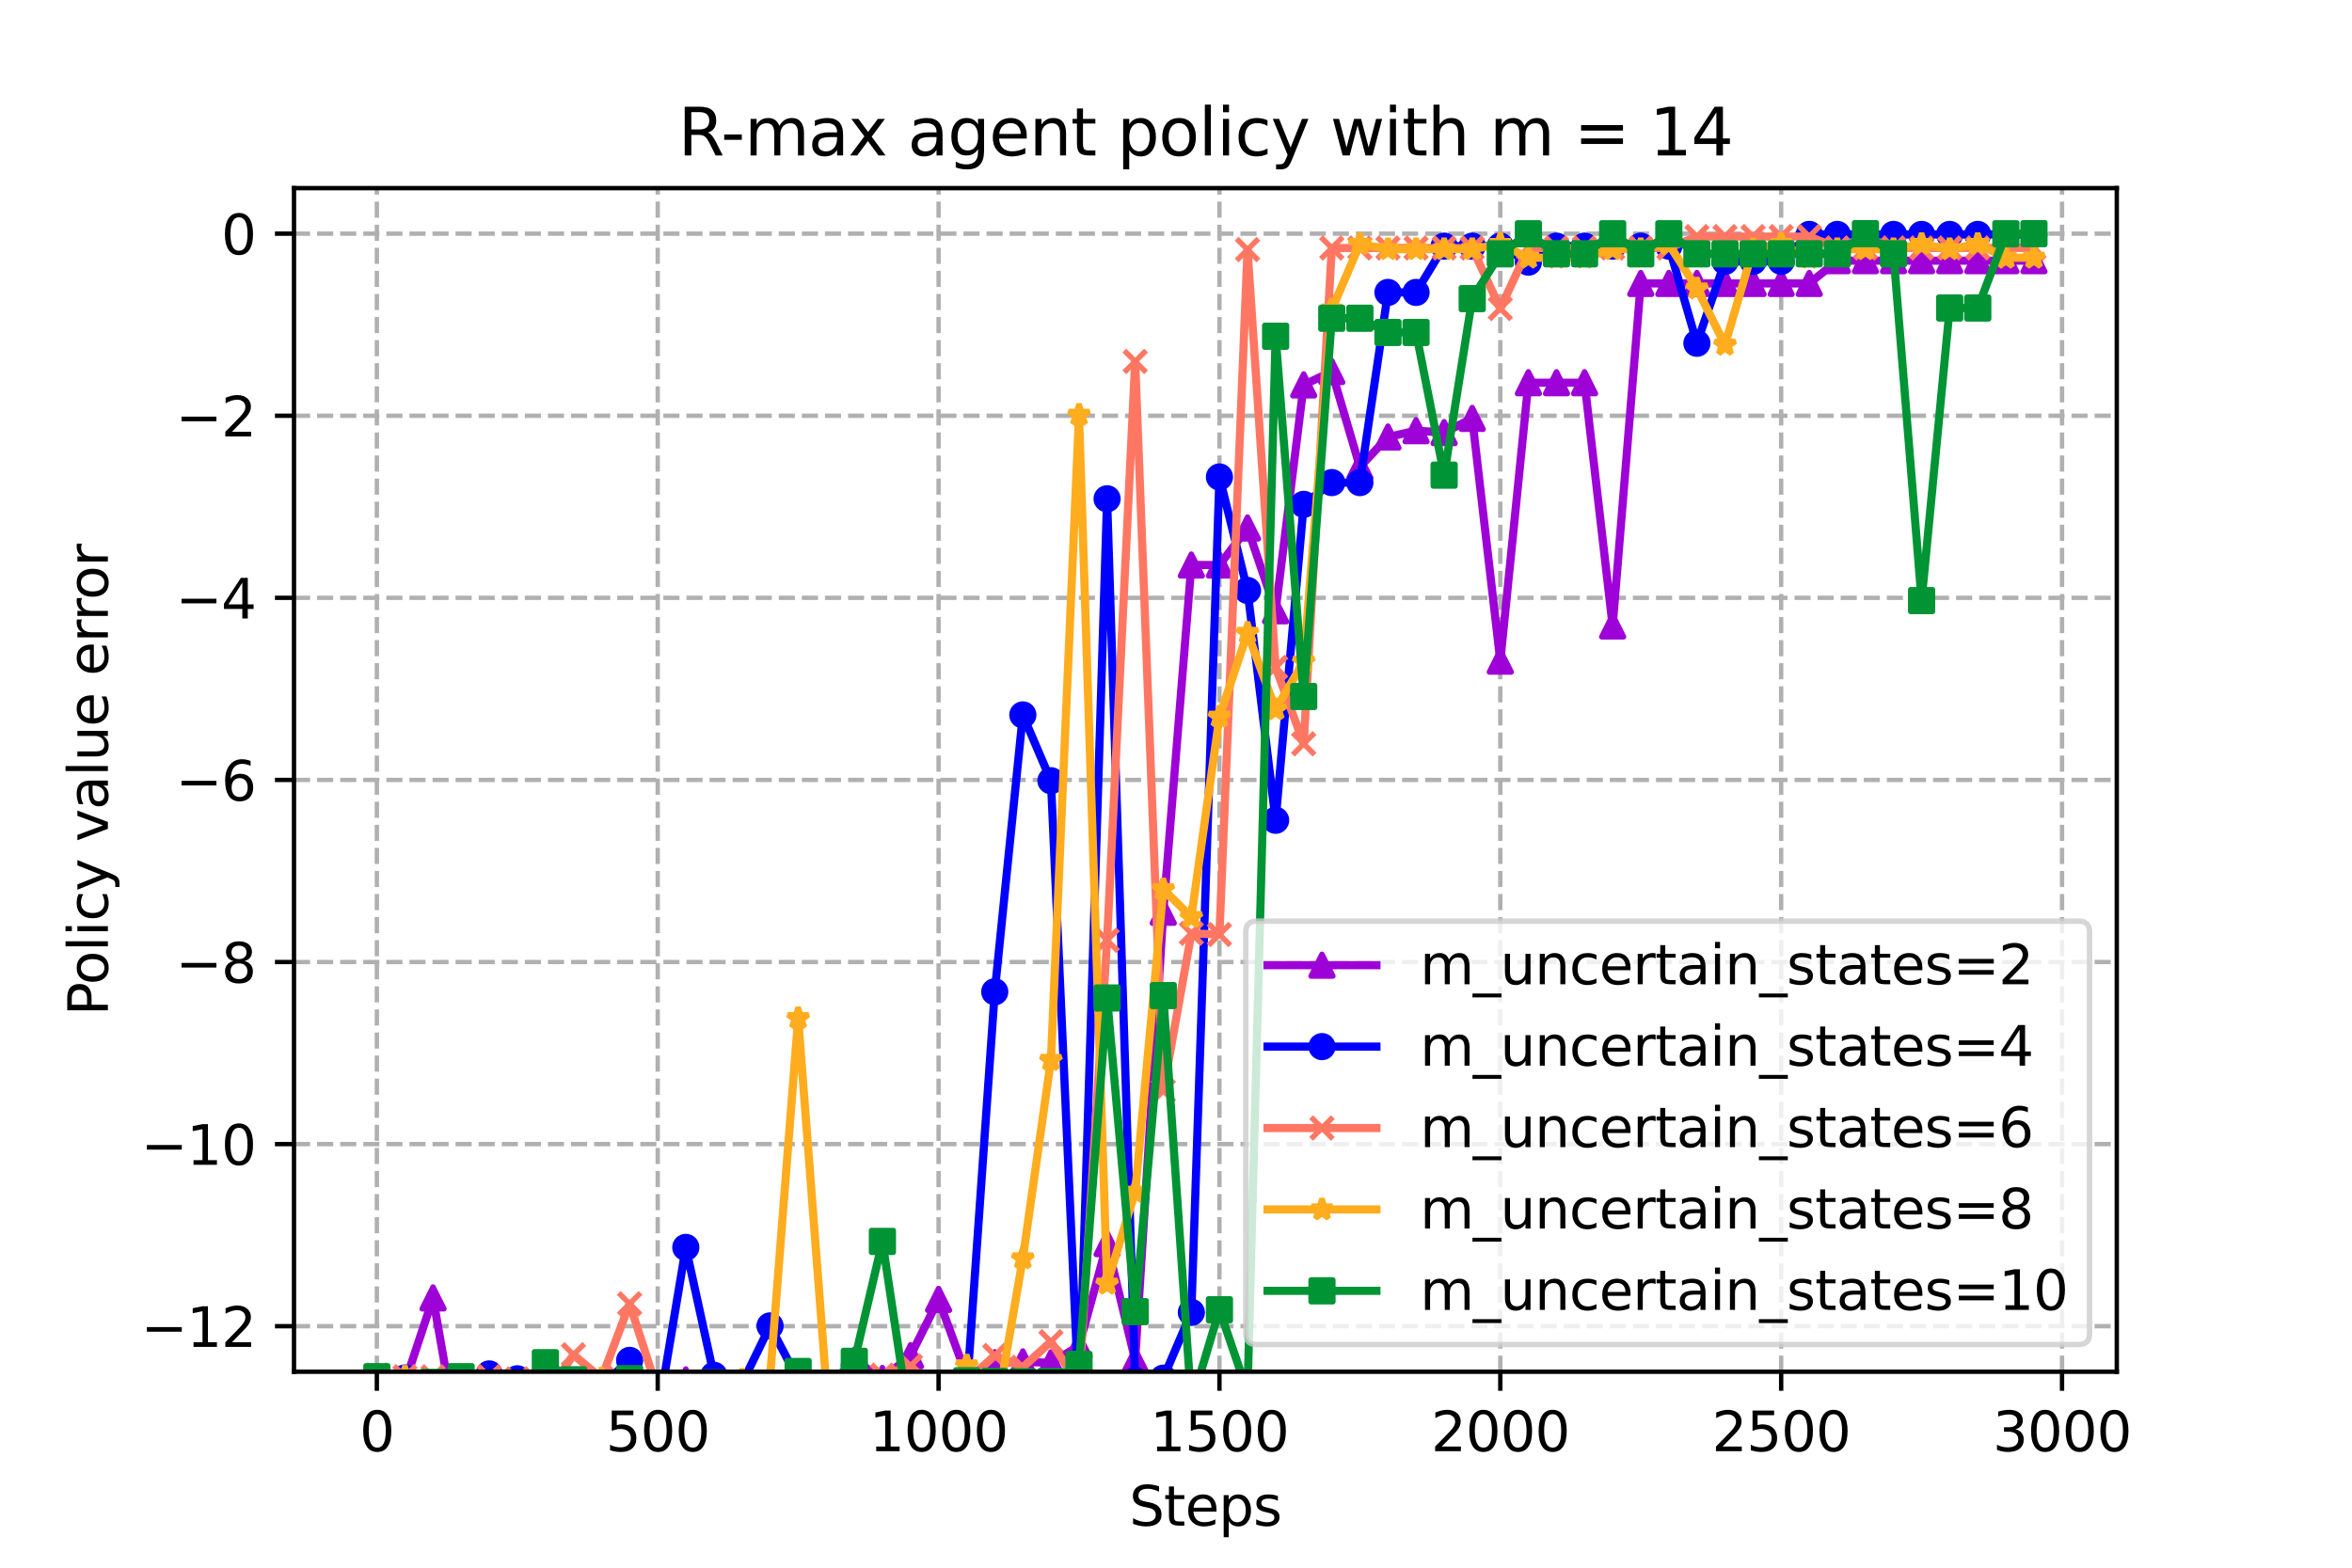 <?xml version="1.0" encoding="utf-8" standalone="no"?>
<!DOCTYPE svg PUBLIC "-//W3C//DTD SVG 1.1//EN"
  "http://www.w3.org/Graphics/SVG/1.1/DTD/svg11.dtd">
<svg xmlns:xlink="http://www.w3.org/1999/xlink" width="432pt" height="288pt" viewBox="0 0 432 288" xmlns="http://www.w3.org/2000/svg" version="1.1">
 <defs>
  <style type="text/css">*{stroke-linejoin: round; stroke-linecap: butt}</style>
 </defs>
 <g id="figure_1">
  <g id="patch_1">
   <path d="M 0 288 
L 432 288 
L 432 0 
L 0 0 
z
" style="fill: #ffffff"/>
  </g>
  <g id="axes_1">
   <g id="patch_2">
    <path d="M 54 252 
L 388.8 252 
L 388.8 34.56 
L 54 34.56 
z
" style="fill: #ffffff"/>
   </g>
   <g id="PolyCollection_1">
    <defs>
     <path id="m1ade27edf4" d="M 69.218 -34.352 
L 69.218 -34.352 
L 74.377 -33.967 
L 79.536 -49.559 
L 84.694 -20.123 
L 89.853 -34.909 
L 95.012 -33.026 
L 100.17 -34.681 
L 105.329 -28.808 
L 110.488 -19.173 
L 115.647 -34.606 
L 120.805 -32.273 
L 125.964 -34.503 
L 131.123 -33.502 
L 136.281 -30.013 
L 141.44 -30.026 
L 146.599 -30.062 
L 151.757 -31.163 
L 156.916 -38.093 
L 162.075 -34.769 
L 167.234 -38.936 
L 172.392 -49.285 
L 177.551 -35.214 
L 182.71 -37.661 
L 187.868 -37.811 
L 193.027 -37.648 
L 198.186 -40.731 
L 203.345 -59.54 
L 208.503 -38.13 
L 213.662 -120.402 
L 218.821 -184.202 
L 223.979 -184.202 
L 229.138 -191.007 
L 234.297 -175.795 
L 239.455 -217.292 
L 244.614 -219.742 
L 249.773 -202.212 
L 254.932 -207.717 
L 260.09 -208.884 
L 265.249 -208.532 
L 270.408 -211.136 
L 275.566 -166.547 
L 280.725 -217.692 
L 285.884 -217.692 
L 291.043 -217.692 
L 296.201 -173.009 
L 301.36 -235.926 
L 306.519 -235.926 
L 311.677 -235.926 
L 316.836 -235.926 
L 321.995 -235.926 
L 327.153 -235.926 
L 332.312 -235.926 
L 337.471 -240.115 
L 342.63 -240.115 
L 347.788 -240.115 
L 352.947 -240.115 
L 358.106 -240.115 
L 363.264 -240.115 
L 368.423 -240.115 
L 373.582 -240.115 
L 373.582 -240.115 
L 373.582 -240.115 
L 368.423 -240.115 
L 363.264 -240.115 
L 358.106 -240.115 
L 352.947 -240.115 
L 347.788 -240.115 
L 342.63 -240.115 
L 337.471 -240.115 
L 332.312 -235.926 
L 327.153 -235.926 
L 321.995 -235.926 
L 316.836 -235.926 
L 311.677 -235.926 
L 306.519 -235.926 
L 301.36 -235.926 
L 296.201 -173.009 
L 291.043 -217.692 
L 285.884 -217.692 
L 280.725 -217.692 
L 275.566 -166.547 
L 270.408 -211.136 
L 265.249 -208.532 
L 260.09 -208.884 
L 254.932 -207.717 
L 249.773 -202.212 
L 244.614 -219.742 
L 239.455 -217.292 
L 234.297 -175.795 
L 229.138 -191.007 
L 223.979 -184.202 
L 218.821 -184.202 
L 213.662 -120.402 
L 208.503 -38.13 
L 203.345 -59.54 
L 198.186 -40.731 
L 193.027 -37.648 
L 187.868 -37.811 
L 182.71 -37.661 
L 177.551 -35.214 
L 172.392 -49.285 
L 167.234 -38.936 
L 162.075 -34.769 
L 156.916 -38.093 
L 151.757 -31.163 
L 146.599 -30.062 
L 141.44 -30.026 
L 136.281 -30.013 
L 131.123 -33.502 
L 125.964 -34.503 
L 120.805 -32.273 
L 115.647 -34.606 
L 110.488 -19.173 
L 105.329 -28.808 
L 100.17 -34.681 
L 95.012 -33.026 
L 89.853 -34.909 
L 84.694 -20.123 
L 79.536 -49.559 
L 74.377 -33.967 
L 69.218 -34.352 
z
" style="stroke: #9d02d7; stroke-opacity: 0.2"/>
    </defs>
    <g clip-path="url(#p85bb7921ce)">
     <use xlink:href="#m1ade27edf4" x="0" y="288" style="fill: #9d02d7; fill-opacity: 0.2; stroke: #9d02d7; stroke-opacity: 0.2"/>
    </g>
   </g>
   <g id="PolyCollection_2">
    <defs>
     <path id="m8569129bc5" d="M 69.218 -33.283 
L 69.218 -33.283 
L 74.377 -34.848 
L 79.536 -32.411 
L 84.694 -27.901 
L 89.853 -35.596 
L 95.012 -34.702 
L 100.17 -34.104 
L 105.329 -31.512 
L 110.488 -33.535 
L 115.647 -38.083 
L 120.805 -27.901 
L 125.964 -58.84 
L 131.123 -35.345 
L 136.281 -33.811 
L 141.44 -44.417 
L 146.599 -34.566 
L 151.757 -33.911 
L 156.916 -37.172 
L 162.075 -33.376 
L 167.234 -29.433 
L 172.392 -18.459 
L 177.551 -32.204 
L 182.71 -105.8 
L 187.868 -156.664 
L 193.027 -144.575 
L 198.186 -30.292 
L 203.345 -196.366 
L 208.503 -34.41 
L 213.662 -34.821 
L 218.821 -46.901 
L 223.979 -200.376 
L 229.138 -179.533 
L 234.297 -137.312 
L 239.455 -195.343 
L 244.614 -199.343 
L 249.773 -199.343 
L 254.932 -234.278 
L 260.09 -234.278 
L 265.249 -242.782 
L 270.408 -242.782 
L 275.566 -242.782 
L 280.725 -239.844 
L 285.884 -242.782 
L 291.043 -242.782 
L 296.201 -242.782 
L 301.36 -242.782 
L 306.519 -242.782 
L 311.677 -224.936 
L 316.836 -239.983 
L 321.995 -239.983 
L 327.153 -239.983 
L 332.312 -244.933 
L 337.471 -244.933 
L 342.63 -244.933 
L 347.788 -244.933 
L 352.947 -244.933 
L 358.106 -244.933 
L 363.264 -244.933 
L 368.423 -244.933 
L 373.582 -244.933 
L 373.582 -244.933 
L 373.582 -244.933 
L 368.423 -244.933 
L 363.264 -244.933 
L 358.106 -244.933 
L 352.947 -244.933 
L 347.788 -244.933 
L 342.63 -244.933 
L 337.471 -244.933 
L 332.312 -244.933 
L 327.153 -239.983 
L 321.995 -239.983 
L 316.836 -239.983 
L 311.677 -224.936 
L 306.519 -242.782 
L 301.36 -242.782 
L 296.201 -242.782 
L 291.043 -242.782 
L 285.884 -242.782 
L 280.725 -239.844 
L 275.566 -242.782 
L 270.408 -242.782 
L 265.249 -242.782 
L 260.09 -234.278 
L 254.932 -234.278 
L 249.773 -199.343 
L 244.614 -199.343 
L 239.455 -195.343 
L 234.297 -137.312 
L 229.138 -179.533 
L 223.979 -200.376 
L 218.821 -46.901 
L 213.662 -34.821 
L 208.503 -34.41 
L 203.345 -196.366 
L 198.186 -30.292 
L 193.027 -144.575 
L 187.868 -156.664 
L 182.71 -105.8 
L 177.551 -32.204 
L 172.392 -18.459 
L 167.234 -29.433 
L 162.075 -33.376 
L 156.916 -37.172 
L 151.757 -33.911 
L 146.599 -34.566 
L 141.44 -44.417 
L 136.281 -33.811 
L 131.123 -35.345 
L 125.964 -58.84 
L 120.805 -27.901 
L 115.647 -38.083 
L 110.488 -33.535 
L 105.329 -31.512 
L 100.17 -34.104 
L 95.012 -34.702 
L 89.853 -35.596 
L 84.694 -27.901 
L 79.536 -32.411 
L 74.377 -34.848 
L 69.218 -33.283 
z
" style="stroke: #0000ff; stroke-opacity: 0.2"/>
    </defs>
    <g clip-path="url(#p85bb7921ce)">
     <use xlink:href="#m8569129bc5" x="0" y="288" style="fill: #0000ff; fill-opacity: 0.2; stroke: #0000ff; stroke-opacity: 0.2"/>
    </g>
   </g>
   <g id="PolyCollection_3">
    <defs>
     <path id="mbe8b19af6e" d="M 69.218 -35.392 
L 69.218 -35.392 
L 74.377 -35.091 
L 79.536 -35.069 
L 84.694 -31.88 
L 89.853 -35.091 
L 95.012 -34.678 
L 100.17 -31.489 
L 105.329 -39.122 
L 110.488 -34.783 
L 115.647 -48.481 
L 120.805 -32.47 
L 125.964 -33.873 
L 131.123 -31.905 
L 136.281 -12.563 
L 141.44 -22.453 
L 146.599 -33.06 
L 151.757 -32.138 
L 156.916 -34.102 
L 162.075 -35.365 
L 167.234 -37.058 
L 172.392 -32.107 
L 177.551 -34.266 
L 182.71 -38.986 
L 187.868 -36.817 
L 193.027 -41.525 
L 198.186 -33.476 
L 203.345 -115.272 
L 208.503 -221.602 
L 213.662 -87.614 
L 218.821 -116.529 
L 223.979 -116.324 
L 229.138 -242.149 
L 234.297 -165.397 
L 239.455 -151.357 
L 244.614 -242.441 
L 249.773 -242.441 
L 254.932 -242.441 
L 260.09 -242.441 
L 265.249 -242.441 
L 270.408 -242.441 
L 275.566 -231.32 
L 280.725 -242.441 
L 285.884 -242.441 
L 291.043 -242.441 
L 296.201 -242.441 
L 301.36 -242.441 
L 306.519 -242.441 
L 311.677 -244.538 
L 316.836 -244.538 
L 321.995 -244.538 
L 327.153 -244.538 
L 332.312 -244.538 
L 337.471 -242.449 
L 342.63 -242.449 
L 347.788 -242.449 
L 352.947 -242.449 
L 358.106 -242.449 
L 363.264 -242.449 
L 368.423 -242.449 
L 373.582 -242.449 
L 373.582 -242.449 
L 373.582 -242.449 
L 368.423 -242.449 
L 363.264 -242.449 
L 358.106 -242.449 
L 352.947 -242.449 
L 347.788 -242.449 
L 342.63 -242.449 
L 337.471 -242.449 
L 332.312 -244.538 
L 327.153 -244.538 
L 321.995 -244.538 
L 316.836 -244.538 
L 311.677 -244.538 
L 306.519 -242.441 
L 301.36 -242.441 
L 296.201 -242.441 
L 291.043 -242.441 
L 285.884 -242.441 
L 280.725 -242.441 
L 275.566 -231.32 
L 270.408 -242.441 
L 265.249 -242.441 
L 260.09 -242.441 
L 254.932 -242.441 
L 249.773 -242.441 
L 244.614 -242.441 
L 239.455 -151.357 
L 234.297 -165.397 
L 229.138 -242.149 
L 223.979 -116.324 
L 218.821 -116.529 
L 213.662 -87.614 
L 208.503 -221.602 
L 203.345 -115.272 
L 198.186 -33.476 
L 193.027 -41.525 
L 187.868 -36.817 
L 182.71 -38.986 
L 177.551 -34.266 
L 172.392 -32.107 
L 167.234 -37.058 
L 162.075 -35.365 
L 156.916 -34.102 
L 151.757 -32.138 
L 146.599 -33.06 
L 141.44 -22.453 
L 136.281 -12.563 
L 131.123 -31.905 
L 125.964 -33.873 
L 120.805 -32.47 
L 115.647 -48.481 
L 110.488 -34.783 
L 105.329 -39.122 
L 100.17 -31.489 
L 95.012 -34.678 
L 89.853 -35.091 
L 84.694 -31.88 
L 79.536 -35.069 
L 74.377 -35.091 
L 69.218 -35.392 
z
" style="stroke: #ff7763; stroke-opacity: 0.2"/>
    </defs>
    <g clip-path="url(#p85bb7921ce)">
     <use xlink:href="#mbe8b19af6e" x="0" y="288" style="fill: #ff7763; fill-opacity: 0.2; stroke: #ff7763; stroke-opacity: 0.2"/>
    </g>
   </g>
   <g id="PolyCollection_4">
    <defs>
     <path id="m519bc889f1" d="M 69.218 -26.586 
L 69.218 -26.586 
L 74.377 -35.091 
L 79.536 -29.436 
L 84.694 -33.152 
L 89.853 -32.76 
L 95.012 -33.704 
L 100.17 -34.074 
L 105.329 -34.668 
L 110.488 -34.754 
L 115.647 -34.68 
L 120.805 -32.626 
L 125.964 -24.165 
L 131.123 -34.201 
L 136.281 -34.52 
L 141.44 -34.915 
L 146.599 -100.944 
L 151.757 -33.729 
L 156.916 -31.14 
L 162.075 -33.968 
L 167.234 -33.609 
L 172.392 -33.276 
L 177.551 -37.15 
L 182.71 -26.963 
L 187.868 -56.819 
L 193.027 -93.26 
L 198.186 -211.789 
L 203.345 -52.158 
L 208.503 -69.047 
L 213.662 -124.629 
L 218.821 -119.519 
L 223.979 -156.323 
L 229.138 -171.724 
L 234.297 -157.683 
L 239.455 -166.447 
L 244.614 -231.125 
L 249.773 -243.168 
L 254.932 -242.22 
L 260.09 -242.22 
L 265.249 -242.22 
L 270.408 -242.22 
L 275.566 -243.168 
L 280.725 -240.651 
L 285.884 -240.651 
L 291.043 -240.651 
L 296.201 -242.22 
L 301.36 -242.22 
L 306.519 -243.168 
L 311.677 -234.986 
L 316.836 -224.659 
L 321.995 -242.22 
L 327.153 -243.168 
L 332.312 -240.651 
L 337.471 -242.22 
L 342.63 -242.22 
L 347.788 -242.22 
L 352.947 -243.168 
L 358.106 -242.22 
L 363.264 -243.168 
L 368.423 -240.651 
L 373.582 -240.651 
L 373.582 -240.651 
L 373.582 -240.651 
L 368.423 -240.651 
L 363.264 -243.168 
L 358.106 -242.22 
L 352.947 -243.168 
L 347.788 -242.22 
L 342.63 -242.22 
L 337.471 -242.22 
L 332.312 -240.651 
L 327.153 -243.168 
L 321.995 -242.22 
L 316.836 -224.659 
L 311.677 -234.986 
L 306.519 -243.168 
L 301.36 -242.22 
L 296.201 -242.22 
L 291.043 -240.651 
L 285.884 -240.651 
L 280.725 -240.651 
L 275.566 -243.168 
L 270.408 -242.22 
L 265.249 -242.22 
L 260.09 -242.22 
L 254.932 -242.22 
L 249.773 -243.168 
L 244.614 -231.125 
L 239.455 -166.447 
L 234.297 -157.683 
L 229.138 -171.724 
L 223.979 -156.323 
L 218.821 -119.519 
L 213.662 -124.629 
L 208.503 -69.047 
L 203.345 -52.158 
L 198.186 -211.789 
L 193.027 -93.26 
L 187.868 -56.819 
L 182.71 -26.963 
L 177.551 -37.15 
L 172.392 -33.276 
L 167.234 -33.609 
L 162.075 -33.968 
L 156.916 -31.14 
L 151.757 -33.729 
L 146.599 -100.944 
L 141.44 -34.915 
L 136.281 -34.52 
L 131.123 -34.201 
L 125.964 -24.165 
L 120.805 -32.626 
L 115.647 -34.68 
L 110.488 -34.754 
L 105.329 -34.668 
L 100.17 -34.074 
L 95.012 -33.704 
L 89.853 -32.76 
L 84.694 -33.152 
L 79.536 -29.436 
L 74.377 -35.091 
L 69.218 -26.586 
z
" style="stroke: #ffac1e; stroke-opacity: 0.2"/>
    </defs>
    <g clip-path="url(#p85bb7921ce)">
     <use xlink:href="#m519bc889f1" x="0" y="288" style="fill: #ffac1e; fill-opacity: 0.2; stroke: #ffac1e; stroke-opacity: 0.2"/>
    </g>
   </g>
   <g id="PolyCollection_5">
    <defs>
     <path id="meb03251f21" d="M 69.218 -35.091 
L 69.218 -35.091 
L 74.377 -23.46 
L 79.536 -34.042 
L 84.694 -35.091 
L 89.853 -11.574 
L 95.012 -31.171 
L 100.17 -37.661 
L 105.329 -34.529 
L 110.488 -30.097 
L 115.647 -34.722 
L 120.805 -33.792 
L 125.964 -33.309 
L 131.123 -33.964 
L 136.281 -28.52 
L 141.44 -26.025 
L 146.599 -36.041 
L 151.757 -33.326 
L 156.916 -37.911 
L 162.075 -59.944 
L 167.234 -25.595 
L 172.392 -26.767 
L 177.551 -34.344 
L 182.71 -34.223 
L 187.868 -34.167 
L 193.027 -34.218 
L 198.186 -37.347 
L 203.345 -104.662 
L 208.503 -47.038 
L 213.662 -105.094 
L 218.821 -30.117 
L 223.979 -47.382 
L 229.138 -32.263 
L 234.297 -226.227 
L 239.455 -160.043 
L 244.614 -229.539 
L 249.773 -229.539 
L 254.932 -226.925 
L 260.09 -226.925 
L 265.249 -200.714 
L 270.408 -233.138 
L 275.566 -241.371 
L 280.725 -245.056 
L 285.884 -241.373 
L 291.043 -241.373 
L 296.201 -245.056 
L 301.36 -241.371 
L 306.519 -245.056 
L 311.677 -241.373 
L 316.836 -241.371 
L 321.995 -241.371 
L 327.153 -241.373 
L 332.312 -241.373 
L 337.471 -241.373 
L 342.63 -245.072 
L 347.788 -241.373 
L 352.947 -177.666 
L 358.106 -231.414 
L 363.264 -231.412 
L 368.423 -245.056 
L 373.582 -245.072 
L 373.582 -245.072 
L 373.582 -245.072 
L 368.423 -245.056 
L 363.264 -231.412 
L 358.106 -231.414 
L 352.947 -177.666 
L 347.788 -241.373 
L 342.63 -245.072 
L 337.471 -241.373 
L 332.312 -241.373 
L 327.153 -241.373 
L 321.995 -241.371 
L 316.836 -241.371 
L 311.677 -241.373 
L 306.519 -245.056 
L 301.36 -241.371 
L 296.201 -245.056 
L 291.043 -241.373 
L 285.884 -241.373 
L 280.725 -245.056 
L 275.566 -241.371 
L 270.408 -233.138 
L 265.249 -200.714 
L 260.09 -226.925 
L 254.932 -226.925 
L 249.773 -229.539 
L 244.614 -229.539 
L 239.455 -160.043 
L 234.297 -226.227 
L 229.138 -32.263 
L 223.979 -47.382 
L 218.821 -30.117 
L 213.662 -105.094 
L 208.503 -47.038 
L 203.345 -104.662 
L 198.186 -37.347 
L 193.027 -34.218 
L 187.868 -34.167 
L 182.71 -34.223 
L 177.551 -34.344 
L 172.392 -26.767 
L 167.234 -25.595 
L 162.075 -59.944 
L 156.916 -37.911 
L 151.757 -33.326 
L 146.599 -36.041 
L 141.44 -26.025 
L 136.281 -28.52 
L 131.123 -33.964 
L 125.964 -33.309 
L 120.805 -33.792 
L 115.647 -34.722 
L 110.488 -30.097 
L 105.329 -34.529 
L 100.17 -37.661 
L 95.012 -31.171 
L 89.853 -11.574 
L 84.694 -35.091 
L 79.536 -34.042 
L 74.377 -23.46 
L 69.218 -35.091 
z
" style="stroke: #009435; stroke-opacity: 0.2"/>
    </defs>
    <g clip-path="url(#p85bb7921ce)">
     <use xlink:href="#meb03251f21" x="0" y="288" style="fill: #009435; fill-opacity: 0.2; stroke: #009435; stroke-opacity: 0.2"/>
    </g>
   </g>
   <g id="matplotlib.axis_1">
    <g id="xtick_1">
     <g id="line2d_1">
      <path d="M 69.218 252 
L 69.218 34.56 
" clip-path="url(#p85bb7921ce)" style="fill: none; stroke-dasharray: 2.96,1.28; stroke-dashoffset: 0; stroke: #b0b0b0; stroke-width: 0.8"/>
     </g>
     <g id="line2d_2">
      <defs>
       <path id="mecc6e2aefb" d="M 0 0 
L 0 3.5 
" style="stroke: #000000; stroke-width: 0.8"/>
      </defs>
      <g>
       <use xlink:href="#mecc6e2aefb" x="69.218" y="252" style="stroke: #000000; stroke-width: 0.8"/>
      </g>
     </g>
     <g id="text_1">
      <!-- 0 -->
      <g transform="translate(66.037 266.598)scale(0.1 -0.1)">
       <defs>
        <path id="DejaVuSans-30" d="M 2034 4250 
Q 1547 4250 1301 3770 
Q 1056 3291 1056 2328 
Q 1056 1369 1301 889 
Q 1547 409 2034 409 
Q 2525 409 2770 889 
Q 3016 1369 3016 2328 
Q 3016 3291 2770 3770 
Q 2525 4250 2034 4250 
z
M 2034 4750 
Q 2819 4750 3233 4129 
Q 3647 3509 3647 2328 
Q 3647 1150 3233 529 
Q 2819 -91 2034 -91 
Q 1250 -91 836 529 
Q 422 1150 422 2328 
Q 422 3509 836 4129 
Q 1250 4750 2034 4750 
z
" transform="scale(0.016)"/>
       </defs>
       <use xlink:href="#DejaVuSans-30"/>
      </g>
     </g>
    </g>
    <g id="xtick_2">
     <g id="line2d_3">
      <path d="M 120.805 252 
L 120.805 34.56 
" clip-path="url(#p85bb7921ce)" style="fill: none; stroke-dasharray: 2.96,1.28; stroke-dashoffset: 0; stroke: #b0b0b0; stroke-width: 0.8"/>
     </g>
     <g id="line2d_4">
      <g>
       <use xlink:href="#mecc6e2aefb" x="120.805" y="252" style="stroke: #000000; stroke-width: 0.8"/>
      </g>
     </g>
     <g id="text_2">
      <!-- 500 -->
      <g transform="translate(111.261 266.598)scale(0.1 -0.1)">
       <defs>
        <path id="DejaVuSans-35" d="M 691 4666 
L 3169 4666 
L 3169 4134 
L 1269 4134 
L 1269 2991 
Q 1406 3038 1543 3061 
Q 1681 3084 1819 3084 
Q 2600 3084 3056 2656 
Q 3513 2228 3513 1497 
Q 3513 744 3044 326 
Q 2575 -91 1722 -91 
Q 1428 -91 1123 -41 
Q 819 9 494 109 
L 494 744 
Q 775 591 1075 516 
Q 1375 441 1709 441 
Q 2250 441 2565 725 
Q 2881 1009 2881 1497 
Q 2881 1984 2565 2268 
Q 2250 2553 1709 2553 
Q 1456 2553 1204 2497 
Q 953 2441 691 2322 
L 691 4666 
z
" transform="scale(0.016)"/>
       </defs>
       <use xlink:href="#DejaVuSans-35"/>
       <use xlink:href="#DejaVuSans-30" x="63.623"/>
       <use xlink:href="#DejaVuSans-30" x="127.246"/>
      </g>
     </g>
    </g>
    <g id="xtick_3">
     <g id="line2d_5">
      <path d="M 172.392 252 
L 172.392 34.56 
" clip-path="url(#p85bb7921ce)" style="fill: none; stroke-dasharray: 2.96,1.28; stroke-dashoffset: 0; stroke: #b0b0b0; stroke-width: 0.8"/>
     </g>
     <g id="line2d_6">
      <g>
       <use xlink:href="#mecc6e2aefb" x="172.392" y="252" style="stroke: #000000; stroke-width: 0.8"/>
      </g>
     </g>
     <g id="text_3">
      <!-- 1000 -->
      <g transform="translate(159.667 266.598)scale(0.1 -0.1)">
       <defs>
        <path id="DejaVuSans-31" d="M 794 531 
L 1825 531 
L 1825 4091 
L 703 3866 
L 703 4441 
L 1819 4666 
L 2450 4666 
L 2450 531 
L 3481 531 
L 3481 0 
L 794 0 
L 794 531 
z
" transform="scale(0.016)"/>
       </defs>
       <use xlink:href="#DejaVuSans-31"/>
       <use xlink:href="#DejaVuSans-30" x="63.623"/>
       <use xlink:href="#DejaVuSans-30" x="127.246"/>
       <use xlink:href="#DejaVuSans-30" x="190.869"/>
      </g>
     </g>
    </g>
    <g id="xtick_4">
     <g id="line2d_7">
      <path d="M 223.979 252 
L 223.979 34.56 
" clip-path="url(#p85bb7921ce)" style="fill: none; stroke-dasharray: 2.96,1.28; stroke-dashoffset: 0; stroke: #b0b0b0; stroke-width: 0.8"/>
     </g>
     <g id="line2d_8">
      <g>
       <use xlink:href="#mecc6e2aefb" x="223.979" y="252" style="stroke: #000000; stroke-width: 0.8"/>
      </g>
     </g>
     <g id="text_4">
      <!-- 1500 -->
      <g transform="translate(211.254 266.598)scale(0.1 -0.1)">
       <use xlink:href="#DejaVuSans-31"/>
       <use xlink:href="#DejaVuSans-35" x="63.623"/>
       <use xlink:href="#DejaVuSans-30" x="127.246"/>
       <use xlink:href="#DejaVuSans-30" x="190.869"/>
      </g>
     </g>
    </g>
    <g id="xtick_5">
     <g id="line2d_9">
      <path d="M 275.566 252 
L 275.566 34.56 
" clip-path="url(#p85bb7921ce)" style="fill: none; stroke-dasharray: 2.96,1.28; stroke-dashoffset: 0; stroke: #b0b0b0; stroke-width: 0.8"/>
     </g>
     <g id="line2d_10">
      <g>
       <use xlink:href="#mecc6e2aefb" x="275.566" y="252" style="stroke: #000000; stroke-width: 0.8"/>
      </g>
     </g>
     <g id="text_5">
      <!-- 2000 -->
      <g transform="translate(262.841 266.598)scale(0.1 -0.1)">
       <defs>
        <path id="DejaVuSans-32" d="M 1228 531 
L 3431 531 
L 3431 0 
L 469 0 
L 469 531 
Q 828 903 1448 1529 
Q 2069 2156 2228 2338 
Q 2531 2678 2651 2914 
Q 2772 3150 2772 3378 
Q 2772 3750 2511 3984 
Q 2250 4219 1831 4219 
Q 1534 4219 1204 4116 
Q 875 4013 500 3803 
L 500 4441 
Q 881 4594 1212 4672 
Q 1544 4750 1819 4750 
Q 2544 4750 2975 4387 
Q 3406 4025 3406 3419 
Q 3406 3131 3298 2873 
Q 3191 2616 2906 2266 
Q 2828 2175 2409 1742 
Q 1991 1309 1228 531 
z
" transform="scale(0.016)"/>
       </defs>
       <use xlink:href="#DejaVuSans-32"/>
       <use xlink:href="#DejaVuSans-30" x="63.623"/>
       <use xlink:href="#DejaVuSans-30" x="127.246"/>
       <use xlink:href="#DejaVuSans-30" x="190.869"/>
      </g>
     </g>
    </g>
    <g id="xtick_6">
     <g id="line2d_11">
      <path d="M 327.153 252 
L 327.153 34.56 
" clip-path="url(#p85bb7921ce)" style="fill: none; stroke-dasharray: 2.96,1.28; stroke-dashoffset: 0; stroke: #b0b0b0; stroke-width: 0.8"/>
     </g>
     <g id="line2d_12">
      <g>
       <use xlink:href="#mecc6e2aefb" x="327.153" y="252" style="stroke: #000000; stroke-width: 0.8"/>
      </g>
     </g>
     <g id="text_6">
      <!-- 2500 -->
      <g transform="translate(314.428 266.598)scale(0.1 -0.1)">
       <use xlink:href="#DejaVuSans-32"/>
       <use xlink:href="#DejaVuSans-35" x="63.623"/>
       <use xlink:href="#DejaVuSans-30" x="127.246"/>
       <use xlink:href="#DejaVuSans-30" x="190.869"/>
      </g>
     </g>
    </g>
    <g id="xtick_7">
     <g id="line2d_13">
      <path d="M 378.741 252 
L 378.741 34.56 
" clip-path="url(#p85bb7921ce)" style="fill: none; stroke-dasharray: 2.96,1.28; stroke-dashoffset: 0; stroke: #b0b0b0; stroke-width: 0.8"/>
     </g>
     <g id="line2d_14">
      <g>
       <use xlink:href="#mecc6e2aefb" x="378.741" y="252" style="stroke: #000000; stroke-width: 0.8"/>
      </g>
     </g>
     <g id="text_7">
      <!-- 3000 -->
      <g transform="translate(366.016 266.598)scale(0.1 -0.1)">
       <defs>
        <path id="DejaVuSans-33" d="M 2597 2516 
Q 3050 2419 3304 2112 
Q 3559 1806 3559 1356 
Q 3559 666 3084 287 
Q 2609 -91 1734 -91 
Q 1441 -91 1130 -33 
Q 819 25 488 141 
L 488 750 
Q 750 597 1062 519 
Q 1375 441 1716 441 
Q 2309 441 2620 675 
Q 2931 909 2931 1356 
Q 2931 1769 2642 2001 
Q 2353 2234 1838 2234 
L 1294 2234 
L 1294 2753 
L 1863 2753 
Q 2328 2753 2575 2939 
Q 2822 3125 2822 3475 
Q 2822 3834 2567 4026 
Q 2313 4219 1838 4219 
Q 1578 4219 1281 4162 
Q 984 4106 628 3988 
L 628 4550 
Q 988 4650 1302 4700 
Q 1616 4750 1894 4750 
Q 2613 4750 3031 4423 
Q 3450 4097 3450 3541 
Q 3450 3153 3228 2886 
Q 3006 2619 2597 2516 
z
" transform="scale(0.016)"/>
       </defs>
       <use xlink:href="#DejaVuSans-33"/>
       <use xlink:href="#DejaVuSans-30" x="63.623"/>
       <use xlink:href="#DejaVuSans-30" x="127.246"/>
       <use xlink:href="#DejaVuSans-30" x="190.869"/>
      </g>
     </g>
    </g>
    <g id="text_8">
     <!-- Steps -->
     <g transform="translate(207.41 280.277)scale(0.1 -0.1)">
      <defs>
       <path id="DejaVuSans-53" d="M 3425 4513 
L 3425 3897 
Q 3066 4069 2747 4153 
Q 2428 4238 2131 4238 
Q 1616 4238 1336 4038 
Q 1056 3838 1056 3469 
Q 1056 3159 1242 3001 
Q 1428 2844 1947 2747 
L 2328 2669 
Q 3034 2534 3370 2195 
Q 3706 1856 3706 1288 
Q 3706 609 3251 259 
Q 2797 -91 1919 -91 
Q 1588 -91 1214 -16 
Q 841 59 441 206 
L 441 856 
Q 825 641 1194 531 
Q 1563 422 1919 422 
Q 2459 422 2753 634 
Q 3047 847 3047 1241 
Q 3047 1584 2836 1778 
Q 2625 1972 2144 2069 
L 1759 2144 
Q 1053 2284 737 2584 
Q 422 2884 422 3419 
Q 422 4038 858 4394 
Q 1294 4750 2059 4750 
Q 2388 4750 2728 4690 
Q 3069 4631 3425 4513 
z
" transform="scale(0.016)"/>
       <path id="DejaVuSans-74" d="M 1172 4494 
L 1172 3500 
L 2356 3500 
L 2356 3053 
L 1172 3053 
L 1172 1153 
Q 1172 725 1289 603 
Q 1406 481 1766 481 
L 2356 481 
L 2356 0 
L 1766 0 
Q 1100 0 847 248 
Q 594 497 594 1153 
L 594 3053 
L 172 3053 
L 172 3500 
L 594 3500 
L 594 4494 
L 1172 4494 
z
" transform="scale(0.016)"/>
       <path id="DejaVuSans-65" d="M 3597 1894 
L 3597 1613 
L 953 1613 
Q 991 1019 1311 708 
Q 1631 397 2203 397 
Q 2534 397 2845 478 
Q 3156 559 3463 722 
L 3463 178 
Q 3153 47 2828 -22 
Q 2503 -91 2169 -91 
Q 1331 -91 842 396 
Q 353 884 353 1716 
Q 353 2575 817 3079 
Q 1281 3584 2069 3584 
Q 2775 3584 3186 3129 
Q 3597 2675 3597 1894 
z
M 3022 2063 
Q 3016 2534 2758 2815 
Q 2500 3097 2075 3097 
Q 1594 3097 1305 2825 
Q 1016 2553 972 2059 
L 3022 2063 
z
" transform="scale(0.016)"/>
       <path id="DejaVuSans-70" d="M 1159 525 
L 1159 -1331 
L 581 -1331 
L 581 3500 
L 1159 3500 
L 1159 2969 
Q 1341 3281 1617 3432 
Q 1894 3584 2278 3584 
Q 2916 3584 3314 3078 
Q 3713 2572 3713 1747 
Q 3713 922 3314 415 
Q 2916 -91 2278 -91 
Q 1894 -91 1617 61 
Q 1341 213 1159 525 
z
M 3116 1747 
Q 3116 2381 2855 2742 
Q 2594 3103 2138 3103 
Q 1681 3103 1420 2742 
Q 1159 2381 1159 1747 
Q 1159 1113 1420 752 
Q 1681 391 2138 391 
Q 2594 391 2855 752 
Q 3116 1113 3116 1747 
z
" transform="scale(0.016)"/>
       <path id="DejaVuSans-73" d="M 2834 3397 
L 2834 2853 
Q 2591 2978 2328 3040 
Q 2066 3103 1784 3103 
Q 1356 3103 1142 2972 
Q 928 2841 928 2578 
Q 928 2378 1081 2264 
Q 1234 2150 1697 2047 
L 1894 2003 
Q 2506 1872 2764 1633 
Q 3022 1394 3022 966 
Q 3022 478 2636 193 
Q 2250 -91 1575 -91 
Q 1294 -91 989 -36 
Q 684 19 347 128 
L 347 722 
Q 666 556 975 473 
Q 1284 391 1588 391 
Q 1994 391 2212 530 
Q 2431 669 2431 922 
Q 2431 1156 2273 1281 
Q 2116 1406 1581 1522 
L 1381 1569 
Q 847 1681 609 1914 
Q 372 2147 372 2553 
Q 372 3047 722 3315 
Q 1072 3584 1716 3584 
Q 2034 3584 2315 3537 
Q 2597 3491 2834 3397 
z
" transform="scale(0.016)"/>
      </defs>
      <use xlink:href="#DejaVuSans-53"/>
      <use xlink:href="#DejaVuSans-74" x="63.477"/>
      <use xlink:href="#DejaVuSans-65" x="102.686"/>
      <use xlink:href="#DejaVuSans-70" x="164.209"/>
      <use xlink:href="#DejaVuSans-73" x="227.686"/>
     </g>
    </g>
   </g>
   <g id="matplotlib.axis_2">
    <g id="ytick_1">
     <g id="line2d_15">
      <path d="M 54 243.637 
L 388.8 243.637 
" clip-path="url(#p85bb7921ce)" style="fill: none; stroke-dasharray: 2.96,1.28; stroke-dashoffset: 0; stroke: #b0b0b0; stroke-width: 0.8"/>
     </g>
     <g id="line2d_16">
      <defs>
       <path id="mb62a43bfe7" d="M 0 0 
L -3.5 0 
" style="stroke: #000000; stroke-width: 0.8"/>
      </defs>
      <g>
       <use xlink:href="#mb62a43bfe7" x="54" y="243.637" style="stroke: #000000; stroke-width: 0.8"/>
      </g>
     </g>
     <g id="text_9">
      <!-- −12 -->
      <g transform="translate(25.895 247.436)scale(0.1 -0.1)">
       <defs>
        <path id="DejaVuSans-2212" d="M 678 2272 
L 4684 2272 
L 4684 1741 
L 678 1741 
L 678 2272 
z
" transform="scale(0.016)"/>
       </defs>
       <use xlink:href="#DejaVuSans-2212"/>
       <use xlink:href="#DejaVuSans-31" x="83.789"/>
       <use xlink:href="#DejaVuSans-32" x="147.412"/>
      </g>
     </g>
    </g>
    <g id="ytick_2">
     <g id="line2d_17">
      <path d="M 54 210.185 
L 388.8 210.185 
" clip-path="url(#p85bb7921ce)" style="fill: none; stroke-dasharray: 2.96,1.28; stroke-dashoffset: 0; stroke: #b0b0b0; stroke-width: 0.8"/>
     </g>
     <g id="line2d_18">
      <g>
       <use xlink:href="#mb62a43bfe7" x="54" y="210.185" style="stroke: #000000; stroke-width: 0.8"/>
      </g>
     </g>
     <g id="text_10">
      <!-- −10 -->
      <g transform="translate(25.895 213.984)scale(0.1 -0.1)">
       <use xlink:href="#DejaVuSans-2212"/>
       <use xlink:href="#DejaVuSans-31" x="83.789"/>
       <use xlink:href="#DejaVuSans-30" x="147.412"/>
      </g>
     </g>
    </g>
    <g id="ytick_3">
     <g id="line2d_19">
      <path d="M 54 176.732 
L 388.8 176.732 
" clip-path="url(#p85bb7921ce)" style="fill: none; stroke-dasharray: 2.96,1.28; stroke-dashoffset: 0; stroke: #b0b0b0; stroke-width: 0.8"/>
     </g>
     <g id="line2d_20">
      <g>
       <use xlink:href="#mb62a43bfe7" x="54" y="176.732" style="stroke: #000000; stroke-width: 0.8"/>
      </g>
     </g>
     <g id="text_11">
      <!-- −8 -->
      <g transform="translate(32.258 180.532)scale(0.1 -0.1)">
       <defs>
        <path id="DejaVuSans-38" d="M 2034 2216 
Q 1584 2216 1326 1975 
Q 1069 1734 1069 1313 
Q 1069 891 1326 650 
Q 1584 409 2034 409 
Q 2484 409 2743 651 
Q 3003 894 3003 1313 
Q 3003 1734 2745 1975 
Q 2488 2216 2034 2216 
z
M 1403 2484 
Q 997 2584 770 2862 
Q 544 3141 544 3541 
Q 544 4100 942 4425 
Q 1341 4750 2034 4750 
Q 2731 4750 3128 4425 
Q 3525 4100 3525 3541 
Q 3525 3141 3298 2862 
Q 3072 2584 2669 2484 
Q 3125 2378 3379 2068 
Q 3634 1759 3634 1313 
Q 3634 634 3220 271 
Q 2806 -91 2034 -91 
Q 1263 -91 848 271 
Q 434 634 434 1313 
Q 434 1759 690 2068 
Q 947 2378 1403 2484 
z
M 1172 3481 
Q 1172 3119 1398 2916 
Q 1625 2713 2034 2713 
Q 2441 2713 2670 2916 
Q 2900 3119 2900 3481 
Q 2900 3844 2670 4047 
Q 2441 4250 2034 4250 
Q 1625 4250 1398 4047 
Q 1172 3844 1172 3481 
z
" transform="scale(0.016)"/>
       </defs>
       <use xlink:href="#DejaVuSans-2212"/>
       <use xlink:href="#DejaVuSans-38" x="83.789"/>
      </g>
     </g>
    </g>
    <g id="ytick_4">
     <g id="line2d_21">
      <path d="M 54 143.28 
L 388.8 143.28 
" clip-path="url(#p85bb7921ce)" style="fill: none; stroke-dasharray: 2.96,1.28; stroke-dashoffset: 0; stroke: #b0b0b0; stroke-width: 0.8"/>
     </g>
     <g id="line2d_22">
      <g>
       <use xlink:href="#mb62a43bfe7" x="54" y="143.28" style="stroke: #000000; stroke-width: 0.8"/>
      </g>
     </g>
     <g id="text_12">
      <!-- −6 -->
      <g transform="translate(32.258 147.079)scale(0.1 -0.1)">
       <defs>
        <path id="DejaVuSans-36" d="M 2113 2584 
Q 1688 2584 1439 2293 
Q 1191 2003 1191 1497 
Q 1191 994 1439 701 
Q 1688 409 2113 409 
Q 2538 409 2786 701 
Q 3034 994 3034 1497 
Q 3034 2003 2786 2293 
Q 2538 2584 2113 2584 
z
M 3366 4563 
L 3366 3988 
Q 3128 4100 2886 4159 
Q 2644 4219 2406 4219 
Q 1781 4219 1451 3797 
Q 1122 3375 1075 2522 
Q 1259 2794 1537 2939 
Q 1816 3084 2150 3084 
Q 2853 3084 3261 2657 
Q 3669 2231 3669 1497 
Q 3669 778 3244 343 
Q 2819 -91 2113 -91 
Q 1303 -91 875 529 
Q 447 1150 447 2328 
Q 447 3434 972 4092 
Q 1497 4750 2381 4750 
Q 2619 4750 2861 4703 
Q 3103 4656 3366 4563 
z
" transform="scale(0.016)"/>
       </defs>
       <use xlink:href="#DejaVuSans-2212"/>
       <use xlink:href="#DejaVuSans-36" x="83.789"/>
      </g>
     </g>
    </g>
    <g id="ytick_5">
     <g id="line2d_23">
      <path d="M 54 109.828 
L 388.8 109.828 
" clip-path="url(#p85bb7921ce)" style="fill: none; stroke-dasharray: 2.96,1.28; stroke-dashoffset: 0; stroke: #b0b0b0; stroke-width: 0.8"/>
     </g>
     <g id="line2d_24">
      <g>
       <use xlink:href="#mb62a43bfe7" x="54" y="109.828" style="stroke: #000000; stroke-width: 0.8"/>
      </g>
     </g>
     <g id="text_13">
      <!-- −4 -->
      <g transform="translate(32.258 113.627)scale(0.1 -0.1)">
       <defs>
        <path id="DejaVuSans-34" d="M 2419 4116 
L 825 1625 
L 2419 1625 
L 2419 4116 
z
M 2253 4666 
L 3047 4666 
L 3047 1625 
L 3713 1625 
L 3713 1100 
L 3047 1100 
L 3047 0 
L 2419 0 
L 2419 1100 
L 313 1100 
L 313 1709 
L 2253 4666 
z
" transform="scale(0.016)"/>
       </defs>
       <use xlink:href="#DejaVuSans-2212"/>
       <use xlink:href="#DejaVuSans-34" x="83.789"/>
      </g>
     </g>
    </g>
    <g id="ytick_6">
     <g id="line2d_25">
      <path d="M 54 76.375 
L 388.8 76.375 
" clip-path="url(#p85bb7921ce)" style="fill: none; stroke-dasharray: 2.96,1.28; stroke-dashoffset: 0; stroke: #b0b0b0; stroke-width: 0.8"/>
     </g>
     <g id="line2d_26">
      <g>
       <use xlink:href="#mb62a43bfe7" x="54" y="76.375" style="stroke: #000000; stroke-width: 0.8"/>
      </g>
     </g>
     <g id="text_14">
      <!-- −2 -->
      <g transform="translate(32.258 80.175)scale(0.1 -0.1)">
       <use xlink:href="#DejaVuSans-2212"/>
       <use xlink:href="#DejaVuSans-32" x="83.789"/>
      </g>
     </g>
    </g>
    <g id="ytick_7">
     <g id="line2d_27">
      <path d="M 54 42.923 
L 388.8 42.923 
" clip-path="url(#p85bb7921ce)" style="fill: none; stroke-dasharray: 2.96,1.28; stroke-dashoffset: 0; stroke: #b0b0b0; stroke-width: 0.8"/>
     </g>
     <g id="line2d_28">
      <g>
       <use xlink:href="#mb62a43bfe7" x="54" y="42.923" style="stroke: #000000; stroke-width: 0.8"/>
      </g>
     </g>
     <g id="text_15">
      <!-- 0 -->
      <g transform="translate(40.638 46.722)scale(0.1 -0.1)">
       <use xlink:href="#DejaVuSans-30"/>
      </g>
     </g>
    </g>
    <g id="text_16">
     <!-- Policy value error -->
     <g transform="translate(19.816 186.598)rotate(-90)scale(0.1 -0.1)">
      <defs>
       <path id="DejaVuSans-50" d="M 1259 4147 
L 1259 2394 
L 2053 2394 
Q 2494 2394 2734 2622 
Q 2975 2850 2975 3272 
Q 2975 3691 2734 3919 
Q 2494 4147 2053 4147 
L 1259 4147 
z
M 628 4666 
L 2053 4666 
Q 2838 4666 3239 4311 
Q 3641 3956 3641 3272 
Q 3641 2581 3239 2228 
Q 2838 1875 2053 1875 
L 1259 1875 
L 1259 0 
L 628 0 
L 628 4666 
z
" transform="scale(0.016)"/>
       <path id="DejaVuSans-6f" d="M 1959 3097 
Q 1497 3097 1228 2736 
Q 959 2375 959 1747 
Q 959 1119 1226 758 
Q 1494 397 1959 397 
Q 2419 397 2687 759 
Q 2956 1122 2956 1747 
Q 2956 2369 2687 2733 
Q 2419 3097 1959 3097 
z
M 1959 3584 
Q 2709 3584 3137 3096 
Q 3566 2609 3566 1747 
Q 3566 888 3137 398 
Q 2709 -91 1959 -91 
Q 1206 -91 779 398 
Q 353 888 353 1747 
Q 353 2609 779 3096 
Q 1206 3584 1959 3584 
z
" transform="scale(0.016)"/>
       <path id="DejaVuSans-6c" d="M 603 4863 
L 1178 4863 
L 1178 0 
L 603 0 
L 603 4863 
z
" transform="scale(0.016)"/>
       <path id="DejaVuSans-69" d="M 603 3500 
L 1178 3500 
L 1178 0 
L 603 0 
L 603 3500 
z
M 603 4863 
L 1178 4863 
L 1178 4134 
L 603 4134 
L 603 4863 
z
" transform="scale(0.016)"/>
       <path id="DejaVuSans-63" d="M 3122 3366 
L 3122 2828 
Q 2878 2963 2633 3030 
Q 2388 3097 2138 3097 
Q 1578 3097 1268 2742 
Q 959 2388 959 1747 
Q 959 1106 1268 751 
Q 1578 397 2138 397 
Q 2388 397 2633 464 
Q 2878 531 3122 666 
L 3122 134 
Q 2881 22 2623 -34 
Q 2366 -91 2075 -91 
Q 1284 -91 818 406 
Q 353 903 353 1747 
Q 353 2603 823 3093 
Q 1294 3584 2113 3584 
Q 2378 3584 2631 3529 
Q 2884 3475 3122 3366 
z
" transform="scale(0.016)"/>
       <path id="DejaVuSans-79" d="M 2059 -325 
Q 1816 -950 1584 -1140 
Q 1353 -1331 966 -1331 
L 506 -1331 
L 506 -850 
L 844 -850 
Q 1081 -850 1212 -737 
Q 1344 -625 1503 -206 
L 1606 56 
L 191 3500 
L 800 3500 
L 1894 763 
L 2988 3500 
L 3597 3500 
L 2059 -325 
z
" transform="scale(0.016)"/>
       <path id="DejaVuSans-20" transform="scale(0.016)"/>
       <path id="DejaVuSans-76" d="M 191 3500 
L 800 3500 
L 1894 563 
L 2988 3500 
L 3597 3500 
L 2284 0 
L 1503 0 
L 191 3500 
z
" transform="scale(0.016)"/>
       <path id="DejaVuSans-61" d="M 2194 1759 
Q 1497 1759 1228 1600 
Q 959 1441 959 1056 
Q 959 750 1161 570 
Q 1363 391 1709 391 
Q 2188 391 2477 730 
Q 2766 1069 2766 1631 
L 2766 1759 
L 2194 1759 
z
M 3341 1997 
L 3341 0 
L 2766 0 
L 2766 531 
Q 2569 213 2275 61 
Q 1981 -91 1556 -91 
Q 1019 -91 701 211 
Q 384 513 384 1019 
Q 384 1609 779 1909 
Q 1175 2209 1959 2209 
L 2766 2209 
L 2766 2266 
Q 2766 2663 2505 2880 
Q 2244 3097 1772 3097 
Q 1472 3097 1187 3025 
Q 903 2953 641 2809 
L 641 3341 
Q 956 3463 1253 3523 
Q 1550 3584 1831 3584 
Q 2591 3584 2966 3190 
Q 3341 2797 3341 1997 
z
" transform="scale(0.016)"/>
       <path id="DejaVuSans-75" d="M 544 1381 
L 544 3500 
L 1119 3500 
L 1119 1403 
Q 1119 906 1312 657 
Q 1506 409 1894 409 
Q 2359 409 2629 706 
Q 2900 1003 2900 1516 
L 2900 3500 
L 3475 3500 
L 3475 0 
L 2900 0 
L 2900 538 
Q 2691 219 2414 64 
Q 2138 -91 1772 -91 
Q 1169 -91 856 284 
Q 544 659 544 1381 
z
M 1991 3584 
L 1991 3584 
z
" transform="scale(0.016)"/>
       <path id="DejaVuSans-72" d="M 2631 2963 
Q 2534 3019 2420 3045 
Q 2306 3072 2169 3072 
Q 1681 3072 1420 2755 
Q 1159 2438 1159 1844 
L 1159 0 
L 581 0 
L 581 3500 
L 1159 3500 
L 1159 2956 
Q 1341 3275 1631 3429 
Q 1922 3584 2338 3584 
Q 2397 3584 2469 3576 
Q 2541 3569 2628 3553 
L 2631 2963 
z
" transform="scale(0.016)"/>
      </defs>
      <use xlink:href="#DejaVuSans-50"/>
      <use xlink:href="#DejaVuSans-6f" x="56.678"/>
      <use xlink:href="#DejaVuSans-6c" x="117.859"/>
      <use xlink:href="#DejaVuSans-69" x="145.643"/>
      <use xlink:href="#DejaVuSans-63" x="173.426"/>
      <use xlink:href="#DejaVuSans-79" x="228.406"/>
      <use xlink:href="#DejaVuSans-20" x="287.586"/>
      <use xlink:href="#DejaVuSans-76" x="319.373"/>
      <use xlink:href="#DejaVuSans-61" x="378.553"/>
      <use xlink:href="#DejaVuSans-6c" x="439.832"/>
      <use xlink:href="#DejaVuSans-75" x="467.615"/>
      <use xlink:href="#DejaVuSans-65" x="530.994"/>
      <use xlink:href="#DejaVuSans-20" x="592.518"/>
      <use xlink:href="#DejaVuSans-65" x="624.305"/>
      <use xlink:href="#DejaVuSans-72" x="685.828"/>
      <use xlink:href="#DejaVuSans-72" x="725.191"/>
      <use xlink:href="#DejaVuSans-6f" x="764.055"/>
      <use xlink:href="#DejaVuSans-72" x="825.236"/>
     </g>
    </g>
   </g>
   <g id="line2d_29">
    <path d="M 69.218 253.648 
L 74.377 254.033 
L 79.536 238.441 
L 84.694 267.877 
L 89.853 253.091 
L 95.012 254.974 
L 100.17 253.319 
L 105.329 259.192 
L 110.488 268.827 
L 115.647 253.394 
L 120.805 255.727 
L 125.964 253.497 
L 131.123 254.498 
L 136.281 257.987 
L 141.44 257.974 
L 146.599 257.938 
L 151.757 256.837 
L 156.916 249.907 
L 162.075 253.231 
L 167.234 249.064 
L 172.392 238.715 
L 177.551 252.786 
L 182.71 250.339 
L 187.868 250.189 
L 193.027 250.352 
L 198.186 247.269 
L 203.345 228.46 
L 208.503 249.87 
L 213.662 167.598 
L 218.821 103.798 
L 223.979 103.798 
L 229.138 96.993 
L 234.297 112.205 
L 239.455 70.708 
L 244.614 68.258 
L 249.773 85.788 
L 254.932 80.283 
L 260.09 79.116 
L 265.249 79.468 
L 270.408 76.864 
L 275.566 121.453 
L 280.725 70.308 
L 285.884 70.308 
L 291.043 70.308 
L 296.201 114.991 
L 301.36 52.074 
L 306.519 52.074 
L 311.677 52.074 
L 316.836 52.074 
L 321.995 52.074 
L 327.153 52.074 
L 332.312 52.074 
L 337.471 47.885 
L 342.63 47.885 
L 347.788 47.885 
L 352.947 47.885 
L 358.106 47.885 
L 363.264 47.885 
L 368.423 47.885 
L 373.582 47.885 
" clip-path="url(#p85bb7921ce)" style="fill: none; stroke: #9d02d7; stroke-width: 1.5; stroke-linecap: square"/>
    <defs>
     <path id="m702b3fef69" d="M 0 -2 
L -2 2 
L 2 2 
z
" style="stroke: #9d02d7; stroke-linejoin: miter"/>
    </defs>
    <g clip-path="url(#p85bb7921ce)">
     <use xlink:href="#m702b3fef69" x="69.218" y="253.648" style="fill: #9d02d7; stroke: #9d02d7; stroke-linejoin: miter"/>
     <use xlink:href="#m702b3fef69" x="74.377" y="254.033" style="fill: #9d02d7; stroke: #9d02d7; stroke-linejoin: miter"/>
     <use xlink:href="#m702b3fef69" x="79.536" y="238.441" style="fill: #9d02d7; stroke: #9d02d7; stroke-linejoin: miter"/>
     <use xlink:href="#m702b3fef69" x="84.694" y="267.877" style="fill: #9d02d7; stroke: #9d02d7; stroke-linejoin: miter"/>
     <use xlink:href="#m702b3fef69" x="89.853" y="253.091" style="fill: #9d02d7; stroke: #9d02d7; stroke-linejoin: miter"/>
     <use xlink:href="#m702b3fef69" x="95.012" y="254.974" style="fill: #9d02d7; stroke: #9d02d7; stroke-linejoin: miter"/>
     <use xlink:href="#m702b3fef69" x="100.17" y="253.319" style="fill: #9d02d7; stroke: #9d02d7; stroke-linejoin: miter"/>
     <use xlink:href="#m702b3fef69" x="105.329" y="259.192" style="fill: #9d02d7; stroke: #9d02d7; stroke-linejoin: miter"/>
     <use xlink:href="#m702b3fef69" x="110.488" y="268.827" style="fill: #9d02d7; stroke: #9d02d7; stroke-linejoin: miter"/>
     <use xlink:href="#m702b3fef69" x="115.647" y="253.394" style="fill: #9d02d7; stroke: #9d02d7; stroke-linejoin: miter"/>
     <use xlink:href="#m702b3fef69" x="120.805" y="255.727" style="fill: #9d02d7; stroke: #9d02d7; stroke-linejoin: miter"/>
     <use xlink:href="#m702b3fef69" x="125.964" y="253.497" style="fill: #9d02d7; stroke: #9d02d7; stroke-linejoin: miter"/>
     <use xlink:href="#m702b3fef69" x="131.123" y="254.498" style="fill: #9d02d7; stroke: #9d02d7; stroke-linejoin: miter"/>
     <use xlink:href="#m702b3fef69" x="136.281" y="257.987" style="fill: #9d02d7; stroke: #9d02d7; stroke-linejoin: miter"/>
     <use xlink:href="#m702b3fef69" x="141.44" y="257.974" style="fill: #9d02d7; stroke: #9d02d7; stroke-linejoin: miter"/>
     <use xlink:href="#m702b3fef69" x="146.599" y="257.938" style="fill: #9d02d7; stroke: #9d02d7; stroke-linejoin: miter"/>
     <use xlink:href="#m702b3fef69" x="151.757" y="256.837" style="fill: #9d02d7; stroke: #9d02d7; stroke-linejoin: miter"/>
     <use xlink:href="#m702b3fef69" x="156.916" y="249.907" style="fill: #9d02d7; stroke: #9d02d7; stroke-linejoin: miter"/>
     <use xlink:href="#m702b3fef69" x="162.075" y="253.231" style="fill: #9d02d7; stroke: #9d02d7; stroke-linejoin: miter"/>
     <use xlink:href="#m702b3fef69" x="167.234" y="249.064" style="fill: #9d02d7; stroke: #9d02d7; stroke-linejoin: miter"/>
     <use xlink:href="#m702b3fef69" x="172.392" y="238.715" style="fill: #9d02d7; stroke: #9d02d7; stroke-linejoin: miter"/>
     <use xlink:href="#m702b3fef69" x="177.551" y="252.786" style="fill: #9d02d7; stroke: #9d02d7; stroke-linejoin: miter"/>
     <use xlink:href="#m702b3fef69" x="182.71" y="250.339" style="fill: #9d02d7; stroke: #9d02d7; stroke-linejoin: miter"/>
     <use xlink:href="#m702b3fef69" x="187.868" y="250.189" style="fill: #9d02d7; stroke: #9d02d7; stroke-linejoin: miter"/>
     <use xlink:href="#m702b3fef69" x="193.027" y="250.352" style="fill: #9d02d7; stroke: #9d02d7; stroke-linejoin: miter"/>
     <use xlink:href="#m702b3fef69" x="198.186" y="247.269" style="fill: #9d02d7; stroke: #9d02d7; stroke-linejoin: miter"/>
     <use xlink:href="#m702b3fef69" x="203.345" y="228.46" style="fill: #9d02d7; stroke: #9d02d7; stroke-linejoin: miter"/>
     <use xlink:href="#m702b3fef69" x="208.503" y="249.87" style="fill: #9d02d7; stroke: #9d02d7; stroke-linejoin: miter"/>
     <use xlink:href="#m702b3fef69" x="213.662" y="167.598" style="fill: #9d02d7; stroke: #9d02d7; stroke-linejoin: miter"/>
     <use xlink:href="#m702b3fef69" x="218.821" y="103.798" style="fill: #9d02d7; stroke: #9d02d7; stroke-linejoin: miter"/>
     <use xlink:href="#m702b3fef69" x="223.979" y="103.798" style="fill: #9d02d7; stroke: #9d02d7; stroke-linejoin: miter"/>
     <use xlink:href="#m702b3fef69" x="229.138" y="96.993" style="fill: #9d02d7; stroke: #9d02d7; stroke-linejoin: miter"/>
     <use xlink:href="#m702b3fef69" x="234.297" y="112.205" style="fill: #9d02d7; stroke: #9d02d7; stroke-linejoin: miter"/>
     <use xlink:href="#m702b3fef69" x="239.455" y="70.708" style="fill: #9d02d7; stroke: #9d02d7; stroke-linejoin: miter"/>
     <use xlink:href="#m702b3fef69" x="244.614" y="68.258" style="fill: #9d02d7; stroke: #9d02d7; stroke-linejoin: miter"/>
     <use xlink:href="#m702b3fef69" x="249.773" y="85.788" style="fill: #9d02d7; stroke: #9d02d7; stroke-linejoin: miter"/>
     <use xlink:href="#m702b3fef69" x="254.932" y="80.283" style="fill: #9d02d7; stroke: #9d02d7; stroke-linejoin: miter"/>
     <use xlink:href="#m702b3fef69" x="260.09" y="79.116" style="fill: #9d02d7; stroke: #9d02d7; stroke-linejoin: miter"/>
     <use xlink:href="#m702b3fef69" x="265.249" y="79.468" style="fill: #9d02d7; stroke: #9d02d7; stroke-linejoin: miter"/>
     <use xlink:href="#m702b3fef69" x="270.408" y="76.864" style="fill: #9d02d7; stroke: #9d02d7; stroke-linejoin: miter"/>
     <use xlink:href="#m702b3fef69" x="275.566" y="121.453" style="fill: #9d02d7; stroke: #9d02d7; stroke-linejoin: miter"/>
     <use xlink:href="#m702b3fef69" x="280.725" y="70.308" style="fill: #9d02d7; stroke: #9d02d7; stroke-linejoin: miter"/>
     <use xlink:href="#m702b3fef69" x="285.884" y="70.308" style="fill: #9d02d7; stroke: #9d02d7; stroke-linejoin: miter"/>
     <use xlink:href="#m702b3fef69" x="291.043" y="70.308" style="fill: #9d02d7; stroke: #9d02d7; stroke-linejoin: miter"/>
     <use xlink:href="#m702b3fef69" x="296.201" y="114.991" style="fill: #9d02d7; stroke: #9d02d7; stroke-linejoin: miter"/>
     <use xlink:href="#m702b3fef69" x="301.36" y="52.074" style="fill: #9d02d7; stroke: #9d02d7; stroke-linejoin: miter"/>
     <use xlink:href="#m702b3fef69" x="306.519" y="52.074" style="fill: #9d02d7; stroke: #9d02d7; stroke-linejoin: miter"/>
     <use xlink:href="#m702b3fef69" x="311.677" y="52.074" style="fill: #9d02d7; stroke: #9d02d7; stroke-linejoin: miter"/>
     <use xlink:href="#m702b3fef69" x="316.836" y="52.074" style="fill: #9d02d7; stroke: #9d02d7; stroke-linejoin: miter"/>
     <use xlink:href="#m702b3fef69" x="321.995" y="52.074" style="fill: #9d02d7; stroke: #9d02d7; stroke-linejoin: miter"/>
     <use xlink:href="#m702b3fef69" x="327.153" y="52.074" style="fill: #9d02d7; stroke: #9d02d7; stroke-linejoin: miter"/>
     <use xlink:href="#m702b3fef69" x="332.312" y="52.074" style="fill: #9d02d7; stroke: #9d02d7; stroke-linejoin: miter"/>
     <use xlink:href="#m702b3fef69" x="337.471" y="47.885" style="fill: #9d02d7; stroke: #9d02d7; stroke-linejoin: miter"/>
     <use xlink:href="#m702b3fef69" x="342.63" y="47.885" style="fill: #9d02d7; stroke: #9d02d7; stroke-linejoin: miter"/>
     <use xlink:href="#m702b3fef69" x="347.788" y="47.885" style="fill: #9d02d7; stroke: #9d02d7; stroke-linejoin: miter"/>
     <use xlink:href="#m702b3fef69" x="352.947" y="47.885" style="fill: #9d02d7; stroke: #9d02d7; stroke-linejoin: miter"/>
     <use xlink:href="#m702b3fef69" x="358.106" y="47.885" style="fill: #9d02d7; stroke: #9d02d7; stroke-linejoin: miter"/>
     <use xlink:href="#m702b3fef69" x="363.264" y="47.885" style="fill: #9d02d7; stroke: #9d02d7; stroke-linejoin: miter"/>
     <use xlink:href="#m702b3fef69" x="368.423" y="47.885" style="fill: #9d02d7; stroke: #9d02d7; stroke-linejoin: miter"/>
     <use xlink:href="#m702b3fef69" x="373.582" y="47.885" style="fill: #9d02d7; stroke: #9d02d7; stroke-linejoin: miter"/>
    </g>
   </g>
   <g id="line2d_30">
    <path d="M 69.218 254.717 
L 74.377 253.152 
L 79.536 255.589 
L 84.694 260.099 
L 89.853 252.404 
L 95.012 253.298 
L 100.17 253.896 
L 105.329 256.488 
L 110.488 254.465 
L 115.647 249.917 
L 120.805 260.099 
L 125.964 229.16 
L 131.123 252.655 
L 136.281 254.189 
L 141.44 243.583 
L 146.599 253.434 
L 151.757 254.089 
L 156.916 250.828 
L 162.075 254.624 
L 167.234 258.567 
L 172.392 269.541 
L 177.551 255.796 
L 182.71 182.2 
L 187.868 131.336 
L 193.027 143.425 
L 198.186 257.708 
L 203.345 91.634 
L 208.503 253.59 
L 213.662 253.179 
L 218.821 241.099 
L 223.979 87.624 
L 229.138 108.467 
L 234.297 150.688 
L 239.455 92.657 
L 244.614 88.657 
L 249.773 88.657 
L 254.932 53.722 
L 260.09 53.722 
L 265.249 45.218 
L 270.408 45.218 
L 275.566 45.218 
L 280.725 48.156 
L 285.884 45.218 
L 291.043 45.218 
L 296.201 45.218 
L 301.36 45.218 
L 306.519 45.218 
L 311.677 63.064 
L 316.836 48.017 
L 321.995 48.017 
L 327.153 48.017 
L 332.312 43.067 
L 337.471 43.067 
L 342.63 43.067 
L 347.788 43.067 
L 352.947 43.067 
L 358.106 43.067 
L 363.264 43.067 
L 368.423 43.067 
L 373.582 43.067 
" clip-path="url(#p85bb7921ce)" style="fill: none; stroke: #0000ff; stroke-width: 1.5; stroke-linecap: square"/>
    <defs>
     <path id="m2e0a3ef541" d="M 0 2 
C 0.53 2 1.039 1.789 1.414 1.414 
C 1.789 1.039 2 0.53 2 0 
C 2 -0.53 1.789 -1.039 1.414 -1.414 
C 1.039 -1.789 0.53 -2 0 -2 
C -0.53 -2 -1.039 -1.789 -1.414 -1.414 
C -1.789 -1.039 -2 -0.53 -2 0 
C -2 0.53 -1.789 1.039 -1.414 1.414 
C -1.039 1.789 -0.53 2 0 2 
z
" style="stroke: #0000ff"/>
    </defs>
    <g clip-path="url(#p85bb7921ce)">
     <use xlink:href="#m2e0a3ef541" x="69.218" y="254.717" style="fill: #0000ff; stroke: #0000ff"/>
     <use xlink:href="#m2e0a3ef541" x="74.377" y="253.152" style="fill: #0000ff; stroke: #0000ff"/>
     <use xlink:href="#m2e0a3ef541" x="79.536" y="255.589" style="fill: #0000ff; stroke: #0000ff"/>
     <use xlink:href="#m2e0a3ef541" x="84.694" y="260.099" style="fill: #0000ff; stroke: #0000ff"/>
     <use xlink:href="#m2e0a3ef541" x="89.853" y="252.404" style="fill: #0000ff; stroke: #0000ff"/>
     <use xlink:href="#m2e0a3ef541" x="95.012" y="253.298" style="fill: #0000ff; stroke: #0000ff"/>
     <use xlink:href="#m2e0a3ef541" x="100.17" y="253.896" style="fill: #0000ff; stroke: #0000ff"/>
     <use xlink:href="#m2e0a3ef541" x="105.329" y="256.488" style="fill: #0000ff; stroke: #0000ff"/>
     <use xlink:href="#m2e0a3ef541" x="110.488" y="254.465" style="fill: #0000ff; stroke: #0000ff"/>
     <use xlink:href="#m2e0a3ef541" x="115.647" y="249.917" style="fill: #0000ff; stroke: #0000ff"/>
     <use xlink:href="#m2e0a3ef541" x="120.805" y="260.099" style="fill: #0000ff; stroke: #0000ff"/>
     <use xlink:href="#m2e0a3ef541" x="125.964" y="229.16" style="fill: #0000ff; stroke: #0000ff"/>
     <use xlink:href="#m2e0a3ef541" x="131.123" y="252.655" style="fill: #0000ff; stroke: #0000ff"/>
     <use xlink:href="#m2e0a3ef541" x="136.281" y="254.189" style="fill: #0000ff; stroke: #0000ff"/>
     <use xlink:href="#m2e0a3ef541" x="141.44" y="243.583" style="fill: #0000ff; stroke: #0000ff"/>
     <use xlink:href="#m2e0a3ef541" x="146.599" y="253.434" style="fill: #0000ff; stroke: #0000ff"/>
     <use xlink:href="#m2e0a3ef541" x="151.757" y="254.089" style="fill: #0000ff; stroke: #0000ff"/>
     <use xlink:href="#m2e0a3ef541" x="156.916" y="250.828" style="fill: #0000ff; stroke: #0000ff"/>
     <use xlink:href="#m2e0a3ef541" x="162.075" y="254.624" style="fill: #0000ff; stroke: #0000ff"/>
     <use xlink:href="#m2e0a3ef541" x="167.234" y="258.567" style="fill: #0000ff; stroke: #0000ff"/>
     <use xlink:href="#m2e0a3ef541" x="172.392" y="269.541" style="fill: #0000ff; stroke: #0000ff"/>
     <use xlink:href="#m2e0a3ef541" x="177.551" y="255.796" style="fill: #0000ff; stroke: #0000ff"/>
     <use xlink:href="#m2e0a3ef541" x="182.71" y="182.2" style="fill: #0000ff; stroke: #0000ff"/>
     <use xlink:href="#m2e0a3ef541" x="187.868" y="131.336" style="fill: #0000ff; stroke: #0000ff"/>
     <use xlink:href="#m2e0a3ef541" x="193.027" y="143.425" style="fill: #0000ff; stroke: #0000ff"/>
     <use xlink:href="#m2e0a3ef541" x="198.186" y="257.708" style="fill: #0000ff; stroke: #0000ff"/>
     <use xlink:href="#m2e0a3ef541" x="203.345" y="91.634" style="fill: #0000ff; stroke: #0000ff"/>
     <use xlink:href="#m2e0a3ef541" x="208.503" y="253.59" style="fill: #0000ff; stroke: #0000ff"/>
     <use xlink:href="#m2e0a3ef541" x="213.662" y="253.179" style="fill: #0000ff; stroke: #0000ff"/>
     <use xlink:href="#m2e0a3ef541" x="218.821" y="241.099" style="fill: #0000ff; stroke: #0000ff"/>
     <use xlink:href="#m2e0a3ef541" x="223.979" y="87.624" style="fill: #0000ff; stroke: #0000ff"/>
     <use xlink:href="#m2e0a3ef541" x="229.138" y="108.467" style="fill: #0000ff; stroke: #0000ff"/>
     <use xlink:href="#m2e0a3ef541" x="234.297" y="150.688" style="fill: #0000ff; stroke: #0000ff"/>
     <use xlink:href="#m2e0a3ef541" x="239.455" y="92.657" style="fill: #0000ff; stroke: #0000ff"/>
     <use xlink:href="#m2e0a3ef541" x="244.614" y="88.657" style="fill: #0000ff; stroke: #0000ff"/>
     <use xlink:href="#m2e0a3ef541" x="249.773" y="88.657" style="fill: #0000ff; stroke: #0000ff"/>
     <use xlink:href="#m2e0a3ef541" x="254.932" y="53.722" style="fill: #0000ff; stroke: #0000ff"/>
     <use xlink:href="#m2e0a3ef541" x="260.09" y="53.722" style="fill: #0000ff; stroke: #0000ff"/>
     <use xlink:href="#m2e0a3ef541" x="265.249" y="45.218" style="fill: #0000ff; stroke: #0000ff"/>
     <use xlink:href="#m2e0a3ef541" x="270.408" y="45.218" style="fill: #0000ff; stroke: #0000ff"/>
     <use xlink:href="#m2e0a3ef541" x="275.566" y="45.218" style="fill: #0000ff; stroke: #0000ff"/>
     <use xlink:href="#m2e0a3ef541" x="280.725" y="48.156" style="fill: #0000ff; stroke: #0000ff"/>
     <use xlink:href="#m2e0a3ef541" x="285.884" y="45.218" style="fill: #0000ff; stroke: #0000ff"/>
     <use xlink:href="#m2e0a3ef541" x="291.043" y="45.218" style="fill: #0000ff; stroke: #0000ff"/>
     <use xlink:href="#m2e0a3ef541" x="296.201" y="45.218" style="fill: #0000ff; stroke: #0000ff"/>
     <use xlink:href="#m2e0a3ef541" x="301.36" y="45.218" style="fill: #0000ff; stroke: #0000ff"/>
     <use xlink:href="#m2e0a3ef541" x="306.519" y="45.218" style="fill: #0000ff; stroke: #0000ff"/>
     <use xlink:href="#m2e0a3ef541" x="311.677" y="63.064" style="fill: #0000ff; stroke: #0000ff"/>
     <use xlink:href="#m2e0a3ef541" x="316.836" y="48.017" style="fill: #0000ff; stroke: #0000ff"/>
     <use xlink:href="#m2e0a3ef541" x="321.995" y="48.017" style="fill: #0000ff; stroke: #0000ff"/>
     <use xlink:href="#m2e0a3ef541" x="327.153" y="48.017" style="fill: #0000ff; stroke: #0000ff"/>
     <use xlink:href="#m2e0a3ef541" x="332.312" y="43.067" style="fill: #0000ff; stroke: #0000ff"/>
     <use xlink:href="#m2e0a3ef541" x="337.471" y="43.067" style="fill: #0000ff; stroke: #0000ff"/>
     <use xlink:href="#m2e0a3ef541" x="342.63" y="43.067" style="fill: #0000ff; stroke: #0000ff"/>
     <use xlink:href="#m2e0a3ef541" x="347.788" y="43.067" style="fill: #0000ff; stroke: #0000ff"/>
     <use xlink:href="#m2e0a3ef541" x="352.947" y="43.067" style="fill: #0000ff; stroke: #0000ff"/>
     <use xlink:href="#m2e0a3ef541" x="358.106" y="43.067" style="fill: #0000ff; stroke: #0000ff"/>
     <use xlink:href="#m2e0a3ef541" x="363.264" y="43.067" style="fill: #0000ff; stroke: #0000ff"/>
     <use xlink:href="#m2e0a3ef541" x="368.423" y="43.067" style="fill: #0000ff; stroke: #0000ff"/>
     <use xlink:href="#m2e0a3ef541" x="373.582" y="43.067" style="fill: #0000ff; stroke: #0000ff"/>
    </g>
   </g>
   <g id="line2d_31">
    <path d="M 69.218 252.608 
L 74.377 252.909 
L 79.536 252.931 
L 84.694 256.12 
L 89.853 252.909 
L 95.012 253.322 
L 100.17 256.511 
L 105.329 248.878 
L 110.488 253.217 
L 115.647 239.519 
L 120.805 255.53 
L 125.964 254.127 
L 131.123 256.095 
L 136.281 275.437 
L 141.44 265.547 
L 146.599 254.94 
L 151.757 255.862 
L 156.916 253.898 
L 162.075 252.635 
L 167.234 250.942 
L 172.392 255.893 
L 177.551 253.734 
L 182.71 249.014 
L 187.868 251.183 
L 193.027 246.475 
L 198.186 254.524 
L 203.345 172.728 
L 208.503 66.398 
L 213.662 200.386 
L 218.821 171.471 
L 223.979 171.676 
L 229.138 45.851 
L 234.297 122.603 
L 239.455 136.643 
L 244.614 45.559 
L 249.773 45.559 
L 254.932 45.559 
L 260.09 45.559 
L 265.249 45.559 
L 270.408 45.559 
L 275.566 56.68 
L 280.725 45.559 
L 285.884 45.559 
L 291.043 45.559 
L 296.201 45.559 
L 301.36 45.559 
L 306.519 45.559 
L 311.677 43.462 
L 316.836 43.462 
L 321.995 43.462 
L 327.153 43.462 
L 332.312 43.462 
L 337.471 45.551 
L 342.63 45.551 
L 347.788 45.551 
L 352.947 45.551 
L 358.106 45.551 
L 363.264 45.551 
L 368.423 45.551 
L 373.582 45.551 
" clip-path="url(#p85bb7921ce)" style="fill: none; stroke: #ff7763; stroke-width: 1.5; stroke-linecap: square"/>
    <defs>
     <path id="m10c28e9602" d="M -2 2 
L 2 -2 
M -2 -2 
L 2 2 
" style="stroke: #ff7763"/>
    </defs>
    <g clip-path="url(#p85bb7921ce)">
     <use xlink:href="#m10c28e9602" x="69.218" y="252.608" style="fill: #ff7763; stroke: #ff7763"/>
     <use xlink:href="#m10c28e9602" x="74.377" y="252.909" style="fill: #ff7763; stroke: #ff7763"/>
     <use xlink:href="#m10c28e9602" x="79.536" y="252.931" style="fill: #ff7763; stroke: #ff7763"/>
     <use xlink:href="#m10c28e9602" x="84.694" y="256.12" style="fill: #ff7763; stroke: #ff7763"/>
     <use xlink:href="#m10c28e9602" x="89.853" y="252.909" style="fill: #ff7763; stroke: #ff7763"/>
     <use xlink:href="#m10c28e9602" x="95.012" y="253.322" style="fill: #ff7763; stroke: #ff7763"/>
     <use xlink:href="#m10c28e9602" x="100.17" y="256.511" style="fill: #ff7763; stroke: #ff7763"/>
     <use xlink:href="#m10c28e9602" x="105.329" y="248.878" style="fill: #ff7763; stroke: #ff7763"/>
     <use xlink:href="#m10c28e9602" x="110.488" y="253.217" style="fill: #ff7763; stroke: #ff7763"/>
     <use xlink:href="#m10c28e9602" x="115.647" y="239.519" style="fill: #ff7763; stroke: #ff7763"/>
     <use xlink:href="#m10c28e9602" x="120.805" y="255.53" style="fill: #ff7763; stroke: #ff7763"/>
     <use xlink:href="#m10c28e9602" x="125.964" y="254.127" style="fill: #ff7763; stroke: #ff7763"/>
     <use xlink:href="#m10c28e9602" x="131.123" y="256.095" style="fill: #ff7763; stroke: #ff7763"/>
     <use xlink:href="#m10c28e9602" x="136.281" y="275.437" style="fill: #ff7763; stroke: #ff7763"/>
     <use xlink:href="#m10c28e9602" x="141.44" y="265.547" style="fill: #ff7763; stroke: #ff7763"/>
     <use xlink:href="#m10c28e9602" x="146.599" y="254.94" style="fill: #ff7763; stroke: #ff7763"/>
     <use xlink:href="#m10c28e9602" x="151.757" y="255.862" style="fill: #ff7763; stroke: #ff7763"/>
     <use xlink:href="#m10c28e9602" x="156.916" y="253.898" style="fill: #ff7763; stroke: #ff7763"/>
     <use xlink:href="#m10c28e9602" x="162.075" y="252.635" style="fill: #ff7763; stroke: #ff7763"/>
     <use xlink:href="#m10c28e9602" x="167.234" y="250.942" style="fill: #ff7763; stroke: #ff7763"/>
     <use xlink:href="#m10c28e9602" x="172.392" y="255.893" style="fill: #ff7763; stroke: #ff7763"/>
     <use xlink:href="#m10c28e9602" x="177.551" y="253.734" style="fill: #ff7763; stroke: #ff7763"/>
     <use xlink:href="#m10c28e9602" x="182.71" y="249.014" style="fill: #ff7763; stroke: #ff7763"/>
     <use xlink:href="#m10c28e9602" x="187.868" y="251.183" style="fill: #ff7763; stroke: #ff7763"/>
     <use xlink:href="#m10c28e9602" x="193.027" y="246.475" style="fill: #ff7763; stroke: #ff7763"/>
     <use xlink:href="#m10c28e9602" x="198.186" y="254.524" style="fill: #ff7763; stroke: #ff7763"/>
     <use xlink:href="#m10c28e9602" x="203.345" y="172.728" style="fill: #ff7763; stroke: #ff7763"/>
     <use xlink:href="#m10c28e9602" x="208.503" y="66.398" style="fill: #ff7763; stroke: #ff7763"/>
     <use xlink:href="#m10c28e9602" x="213.662" y="200.386" style="fill: #ff7763; stroke: #ff7763"/>
     <use xlink:href="#m10c28e9602" x="218.821" y="171.471" style="fill: #ff7763; stroke: #ff7763"/>
     <use xlink:href="#m10c28e9602" x="223.979" y="171.676" style="fill: #ff7763; stroke: #ff7763"/>
     <use xlink:href="#m10c28e9602" x="229.138" y="45.851" style="fill: #ff7763; stroke: #ff7763"/>
     <use xlink:href="#m10c28e9602" x="234.297" y="122.603" style="fill: #ff7763; stroke: #ff7763"/>
     <use xlink:href="#m10c28e9602" x="239.455" y="136.643" style="fill: #ff7763; stroke: #ff7763"/>
     <use xlink:href="#m10c28e9602" x="244.614" y="45.559" style="fill: #ff7763; stroke: #ff7763"/>
     <use xlink:href="#m10c28e9602" x="249.773" y="45.559" style="fill: #ff7763; stroke: #ff7763"/>
     <use xlink:href="#m10c28e9602" x="254.932" y="45.559" style="fill: #ff7763; stroke: #ff7763"/>
     <use xlink:href="#m10c28e9602" x="260.09" y="45.559" style="fill: #ff7763; stroke: #ff7763"/>
     <use xlink:href="#m10c28e9602" x="265.249" y="45.559" style="fill: #ff7763; stroke: #ff7763"/>
     <use xlink:href="#m10c28e9602" x="270.408" y="45.559" style="fill: #ff7763; stroke: #ff7763"/>
     <use xlink:href="#m10c28e9602" x="275.566" y="56.68" style="fill: #ff7763; stroke: #ff7763"/>
     <use xlink:href="#m10c28e9602" x="280.725" y="45.559" style="fill: #ff7763; stroke: #ff7763"/>
     <use xlink:href="#m10c28e9602" x="285.884" y="45.559" style="fill: #ff7763; stroke: #ff7763"/>
     <use xlink:href="#m10c28e9602" x="291.043" y="45.559" style="fill: #ff7763; stroke: #ff7763"/>
     <use xlink:href="#m10c28e9602" x="296.201" y="45.559" style="fill: #ff7763; stroke: #ff7763"/>
     <use xlink:href="#m10c28e9602" x="301.36" y="45.559" style="fill: #ff7763; stroke: #ff7763"/>
     <use xlink:href="#m10c28e9602" x="306.519" y="45.559" style="fill: #ff7763; stroke: #ff7763"/>
     <use xlink:href="#m10c28e9602" x="311.677" y="43.462" style="fill: #ff7763; stroke: #ff7763"/>
     <use xlink:href="#m10c28e9602" x="316.836" y="43.462" style="fill: #ff7763; stroke: #ff7763"/>
     <use xlink:href="#m10c28e9602" x="321.995" y="43.462" style="fill: #ff7763; stroke: #ff7763"/>
     <use xlink:href="#m10c28e9602" x="327.153" y="43.462" style="fill: #ff7763; stroke: #ff7763"/>
     <use xlink:href="#m10c28e9602" x="332.312" y="43.462" style="fill: #ff7763; stroke: #ff7763"/>
     <use xlink:href="#m10c28e9602" x="337.471" y="45.551" style="fill: #ff7763; stroke: #ff7763"/>
     <use xlink:href="#m10c28e9602" x="342.63" y="45.551" style="fill: #ff7763; stroke: #ff7763"/>
     <use xlink:href="#m10c28e9602" x="347.788" y="45.551" style="fill: #ff7763; stroke: #ff7763"/>
     <use xlink:href="#m10c28e9602" x="352.947" y="45.551" style="fill: #ff7763; stroke: #ff7763"/>
     <use xlink:href="#m10c28e9602" x="358.106" y="45.551" style="fill: #ff7763; stroke: #ff7763"/>
     <use xlink:href="#m10c28e9602" x="363.264" y="45.551" style="fill: #ff7763; stroke: #ff7763"/>
     <use xlink:href="#m10c28e9602" x="368.423" y="45.551" style="fill: #ff7763; stroke: #ff7763"/>
     <use xlink:href="#m10c28e9602" x="373.582" y="45.551" style="fill: #ff7763; stroke: #ff7763"/>
    </g>
   </g>
   <g id="line2d_32">
    <path d="M 69.218 261.414 
L 74.377 252.909 
L 79.536 258.564 
L 84.694 254.848 
L 89.853 255.24 
L 95.012 254.296 
L 100.17 253.926 
L 105.329 253.332 
L 110.488 253.246 
L 115.647 253.32 
L 120.805 255.374 
L 125.964 263.835 
L 131.123 253.799 
L 136.281 253.48 
L 141.44 253.085 
L 146.599 187.056 
L 151.757 254.271 
L 156.916 256.86 
L 162.075 254.032 
L 167.234 254.391 
L 172.392 254.724 
L 177.551 250.85 
L 182.71 261.037 
L 187.868 231.181 
L 193.027 194.74 
L 198.186 76.211 
L 203.345 235.842 
L 208.503 218.953 
L 213.662 163.371 
L 218.821 168.481 
L 223.979 131.677 
L 229.138 116.276 
L 234.297 130.317 
L 239.455 121.553 
L 244.614 56.875 
L 249.773 44.832 
L 254.932 45.78 
L 260.09 45.78 
L 265.249 45.78 
L 270.408 45.78 
L 275.566 44.832 
L 280.725 47.349 
L 285.884 47.349 
L 291.043 47.349 
L 296.201 45.78 
L 301.36 45.78 
L 306.519 44.832 
L 311.677 53.014 
L 316.836 63.341 
L 321.995 45.78 
L 327.153 44.832 
L 332.312 47.349 
L 337.471 45.78 
L 342.63 45.78 
L 347.788 45.78 
L 352.947 44.832 
L 358.106 45.78 
L 363.264 44.832 
L 368.423 47.349 
L 373.582 47.349 
" clip-path="url(#p85bb7921ce)" style="fill: none; stroke: #ffac1e; stroke-width: 1.5; stroke-linecap: square"/>
    <defs>
     <path id="m168e2e65c5" d="M 0 -2 
L -0.449 -0.618 
L -1.902 -0.618 
L -0.727 0.236 
L -1.176 1.618 
L -0 0.764 
L 1.176 1.618 
L 0.727 0.236 
L 1.902 -0.618 
L 0.449 -0.618 
z
" style="stroke: #ffac1e; stroke-linejoin: bevel"/>
    </defs>
    <g clip-path="url(#p85bb7921ce)">
     <use xlink:href="#m168e2e65c5" x="69.218" y="261.414" style="fill: #ffac1e; stroke: #ffac1e; stroke-linejoin: bevel"/>
     <use xlink:href="#m168e2e65c5" x="74.377" y="252.909" style="fill: #ffac1e; stroke: #ffac1e; stroke-linejoin: bevel"/>
     <use xlink:href="#m168e2e65c5" x="79.536" y="258.564" style="fill: #ffac1e; stroke: #ffac1e; stroke-linejoin: bevel"/>
     <use xlink:href="#m168e2e65c5" x="84.694" y="254.848" style="fill: #ffac1e; stroke: #ffac1e; stroke-linejoin: bevel"/>
     <use xlink:href="#m168e2e65c5" x="89.853" y="255.24" style="fill: #ffac1e; stroke: #ffac1e; stroke-linejoin: bevel"/>
     <use xlink:href="#m168e2e65c5" x="95.012" y="254.296" style="fill: #ffac1e; stroke: #ffac1e; stroke-linejoin: bevel"/>
     <use xlink:href="#m168e2e65c5" x="100.17" y="253.926" style="fill: #ffac1e; stroke: #ffac1e; stroke-linejoin: bevel"/>
     <use xlink:href="#m168e2e65c5" x="105.329" y="253.332" style="fill: #ffac1e; stroke: #ffac1e; stroke-linejoin: bevel"/>
     <use xlink:href="#m168e2e65c5" x="110.488" y="253.246" style="fill: #ffac1e; stroke: #ffac1e; stroke-linejoin: bevel"/>
     <use xlink:href="#m168e2e65c5" x="115.647" y="253.32" style="fill: #ffac1e; stroke: #ffac1e; stroke-linejoin: bevel"/>
     <use xlink:href="#m168e2e65c5" x="120.805" y="255.374" style="fill: #ffac1e; stroke: #ffac1e; stroke-linejoin: bevel"/>
     <use xlink:href="#m168e2e65c5" x="125.964" y="263.835" style="fill: #ffac1e; stroke: #ffac1e; stroke-linejoin: bevel"/>
     <use xlink:href="#m168e2e65c5" x="131.123" y="253.799" style="fill: #ffac1e; stroke: #ffac1e; stroke-linejoin: bevel"/>
     <use xlink:href="#m168e2e65c5" x="136.281" y="253.48" style="fill: #ffac1e; stroke: #ffac1e; stroke-linejoin: bevel"/>
     <use xlink:href="#m168e2e65c5" x="141.44" y="253.085" style="fill: #ffac1e; stroke: #ffac1e; stroke-linejoin: bevel"/>
     <use xlink:href="#m168e2e65c5" x="146.599" y="187.056" style="fill: #ffac1e; stroke: #ffac1e; stroke-linejoin: bevel"/>
     <use xlink:href="#m168e2e65c5" x="151.757" y="254.271" style="fill: #ffac1e; stroke: #ffac1e; stroke-linejoin: bevel"/>
     <use xlink:href="#m168e2e65c5" x="156.916" y="256.86" style="fill: #ffac1e; stroke: #ffac1e; stroke-linejoin: bevel"/>
     <use xlink:href="#m168e2e65c5" x="162.075" y="254.032" style="fill: #ffac1e; stroke: #ffac1e; stroke-linejoin: bevel"/>
     <use xlink:href="#m168e2e65c5" x="167.234" y="254.391" style="fill: #ffac1e; stroke: #ffac1e; stroke-linejoin: bevel"/>
     <use xlink:href="#m168e2e65c5" x="172.392" y="254.724" style="fill: #ffac1e; stroke: #ffac1e; stroke-linejoin: bevel"/>
     <use xlink:href="#m168e2e65c5" x="177.551" y="250.85" style="fill: #ffac1e; stroke: #ffac1e; stroke-linejoin: bevel"/>
     <use xlink:href="#m168e2e65c5" x="182.71" y="261.037" style="fill: #ffac1e; stroke: #ffac1e; stroke-linejoin: bevel"/>
     <use xlink:href="#m168e2e65c5" x="187.868" y="231.181" style="fill: #ffac1e; stroke: #ffac1e; stroke-linejoin: bevel"/>
     <use xlink:href="#m168e2e65c5" x="193.027" y="194.74" style="fill: #ffac1e; stroke: #ffac1e; stroke-linejoin: bevel"/>
     <use xlink:href="#m168e2e65c5" x="198.186" y="76.211" style="fill: #ffac1e; stroke: #ffac1e; stroke-linejoin: bevel"/>
     <use xlink:href="#m168e2e65c5" x="203.345" y="235.842" style="fill: #ffac1e; stroke: #ffac1e; stroke-linejoin: bevel"/>
     <use xlink:href="#m168e2e65c5" x="208.503" y="218.953" style="fill: #ffac1e; stroke: #ffac1e; stroke-linejoin: bevel"/>
     <use xlink:href="#m168e2e65c5" x="213.662" y="163.371" style="fill: #ffac1e; stroke: #ffac1e; stroke-linejoin: bevel"/>
     <use xlink:href="#m168e2e65c5" x="218.821" y="168.481" style="fill: #ffac1e; stroke: #ffac1e; stroke-linejoin: bevel"/>
     <use xlink:href="#m168e2e65c5" x="223.979" y="131.677" style="fill: #ffac1e; stroke: #ffac1e; stroke-linejoin: bevel"/>
     <use xlink:href="#m168e2e65c5" x="229.138" y="116.276" style="fill: #ffac1e; stroke: #ffac1e; stroke-linejoin: bevel"/>
     <use xlink:href="#m168e2e65c5" x="234.297" y="130.317" style="fill: #ffac1e; stroke: #ffac1e; stroke-linejoin: bevel"/>
     <use xlink:href="#m168e2e65c5" x="239.455" y="121.553" style="fill: #ffac1e; stroke: #ffac1e; stroke-linejoin: bevel"/>
     <use xlink:href="#m168e2e65c5" x="244.614" y="56.875" style="fill: #ffac1e; stroke: #ffac1e; stroke-linejoin: bevel"/>
     <use xlink:href="#m168e2e65c5" x="249.773" y="44.832" style="fill: #ffac1e; stroke: #ffac1e; stroke-linejoin: bevel"/>
     <use xlink:href="#m168e2e65c5" x="254.932" y="45.78" style="fill: #ffac1e; stroke: #ffac1e; stroke-linejoin: bevel"/>
     <use xlink:href="#m168e2e65c5" x="260.09" y="45.78" style="fill: #ffac1e; stroke: #ffac1e; stroke-linejoin: bevel"/>
     <use xlink:href="#m168e2e65c5" x="265.249" y="45.78" style="fill: #ffac1e; stroke: #ffac1e; stroke-linejoin: bevel"/>
     <use xlink:href="#m168e2e65c5" x="270.408" y="45.78" style="fill: #ffac1e; stroke: #ffac1e; stroke-linejoin: bevel"/>
     <use xlink:href="#m168e2e65c5" x="275.566" y="44.832" style="fill: #ffac1e; stroke: #ffac1e; stroke-linejoin: bevel"/>
     <use xlink:href="#m168e2e65c5" x="280.725" y="47.349" style="fill: #ffac1e; stroke: #ffac1e; stroke-linejoin: bevel"/>
     <use xlink:href="#m168e2e65c5" x="285.884" y="47.349" style="fill: #ffac1e; stroke: #ffac1e; stroke-linejoin: bevel"/>
     <use xlink:href="#m168e2e65c5" x="291.043" y="47.349" style="fill: #ffac1e; stroke: #ffac1e; stroke-linejoin: bevel"/>
     <use xlink:href="#m168e2e65c5" x="296.201" y="45.78" style="fill: #ffac1e; stroke: #ffac1e; stroke-linejoin: bevel"/>
     <use xlink:href="#m168e2e65c5" x="301.36" y="45.78" style="fill: #ffac1e; stroke: #ffac1e; stroke-linejoin: bevel"/>
     <use xlink:href="#m168e2e65c5" x="306.519" y="44.832" style="fill: #ffac1e; stroke: #ffac1e; stroke-linejoin: bevel"/>
     <use xlink:href="#m168e2e65c5" x="311.677" y="53.014" style="fill: #ffac1e; stroke: #ffac1e; stroke-linejoin: bevel"/>
     <use xlink:href="#m168e2e65c5" x="316.836" y="63.341" style="fill: #ffac1e; stroke: #ffac1e; stroke-linejoin: bevel"/>
     <use xlink:href="#m168e2e65c5" x="321.995" y="45.78" style="fill: #ffac1e; stroke: #ffac1e; stroke-linejoin: bevel"/>
     <use xlink:href="#m168e2e65c5" x="327.153" y="44.832" style="fill: #ffac1e; stroke: #ffac1e; stroke-linejoin: bevel"/>
     <use xlink:href="#m168e2e65c5" x="332.312" y="47.349" style="fill: #ffac1e; stroke: #ffac1e; stroke-linejoin: bevel"/>
     <use xlink:href="#m168e2e65c5" x="337.471" y="45.78" style="fill: #ffac1e; stroke: #ffac1e; stroke-linejoin: bevel"/>
     <use xlink:href="#m168e2e65c5" x="342.63" y="45.78" style="fill: #ffac1e; stroke: #ffac1e; stroke-linejoin: bevel"/>
     <use xlink:href="#m168e2e65c5" x="347.788" y="45.78" style="fill: #ffac1e; stroke: #ffac1e; stroke-linejoin: bevel"/>
     <use xlink:href="#m168e2e65c5" x="352.947" y="44.832" style="fill: #ffac1e; stroke: #ffac1e; stroke-linejoin: bevel"/>
     <use xlink:href="#m168e2e65c5" x="358.106" y="45.78" style="fill: #ffac1e; stroke: #ffac1e; stroke-linejoin: bevel"/>
     <use xlink:href="#m168e2e65c5" x="363.264" y="44.832" style="fill: #ffac1e; stroke: #ffac1e; stroke-linejoin: bevel"/>
     <use xlink:href="#m168e2e65c5" x="368.423" y="47.349" style="fill: #ffac1e; stroke: #ffac1e; stroke-linejoin: bevel"/>
     <use xlink:href="#m168e2e65c5" x="373.582" y="47.349" style="fill: #ffac1e; stroke: #ffac1e; stroke-linejoin: bevel"/>
    </g>
   </g>
   <g id="line2d_33">
    <path d="M 69.218 252.909 
L 74.377 264.54 
L 79.536 253.958 
L 84.694 252.909 
L 89.853 276.426 
L 95.012 256.829 
L 100.17 250.339 
L 105.329 253.471 
L 110.488 257.903 
L 115.647 253.278 
L 120.805 254.208 
L 125.964 254.691 
L 131.123 254.036 
L 136.281 259.48 
L 141.44 261.975 
L 146.599 251.959 
L 151.757 254.674 
L 156.916 250.089 
L 162.075 228.056 
L 167.234 262.405 
L 172.392 261.233 
L 177.551 253.656 
L 182.71 253.777 
L 187.868 253.833 
L 193.027 253.782 
L 198.186 250.653 
L 203.345 183.338 
L 208.503 240.962 
L 213.662 182.906 
L 218.821 257.883 
L 223.979 240.618 
L 229.138 255.737 
L 234.297 61.773 
L 239.455 127.957 
L 244.614 58.461 
L 249.773 58.461 
L 254.932 61.075 
L 260.09 61.075 
L 265.249 87.286 
L 270.408 54.862 
L 275.566 46.629 
L 280.725 42.944 
L 285.884 46.627 
L 291.043 46.627 
L 296.201 42.944 
L 301.36 46.629 
L 306.519 42.944 
L 311.677 46.627 
L 316.836 46.629 
L 321.995 46.629 
L 327.153 46.627 
L 332.312 46.627 
L 337.471 46.627 
L 342.63 42.928 
L 347.788 46.627 
L 352.947 110.334 
L 358.106 56.586 
L 363.264 56.588 
L 368.423 42.944 
L 373.582 42.928 
" clip-path="url(#p85bb7921ce)" style="fill: none; stroke: #009435; stroke-width: 1.5; stroke-linecap: square"/>
    <defs>
     <path id="md214fa9607" d="M -2 2 
L 2 2 
L 2 -2 
L -2 -2 
z
" style="stroke: #009435; stroke-linejoin: miter"/>
    </defs>
    <g clip-path="url(#p85bb7921ce)">
     <use xlink:href="#md214fa9607" x="69.218" y="252.909" style="fill: #009435; stroke: #009435; stroke-linejoin: miter"/>
     <use xlink:href="#md214fa9607" x="74.377" y="264.54" style="fill: #009435; stroke: #009435; stroke-linejoin: miter"/>
     <use xlink:href="#md214fa9607" x="79.536" y="253.958" style="fill: #009435; stroke: #009435; stroke-linejoin: miter"/>
     <use xlink:href="#md214fa9607" x="84.694" y="252.909" style="fill: #009435; stroke: #009435; stroke-linejoin: miter"/>
     <use xlink:href="#md214fa9607" x="89.853" y="276.426" style="fill: #009435; stroke: #009435; stroke-linejoin: miter"/>
     <use xlink:href="#md214fa9607" x="95.012" y="256.829" style="fill: #009435; stroke: #009435; stroke-linejoin: miter"/>
     <use xlink:href="#md214fa9607" x="100.17" y="250.339" style="fill: #009435; stroke: #009435; stroke-linejoin: miter"/>
     <use xlink:href="#md214fa9607" x="105.329" y="253.471" style="fill: #009435; stroke: #009435; stroke-linejoin: miter"/>
     <use xlink:href="#md214fa9607" x="110.488" y="257.903" style="fill: #009435; stroke: #009435; stroke-linejoin: miter"/>
     <use xlink:href="#md214fa9607" x="115.647" y="253.278" style="fill: #009435; stroke: #009435; stroke-linejoin: miter"/>
     <use xlink:href="#md214fa9607" x="120.805" y="254.208" style="fill: #009435; stroke: #009435; stroke-linejoin: miter"/>
     <use xlink:href="#md214fa9607" x="125.964" y="254.691" style="fill: #009435; stroke: #009435; stroke-linejoin: miter"/>
     <use xlink:href="#md214fa9607" x="131.123" y="254.036" style="fill: #009435; stroke: #009435; stroke-linejoin: miter"/>
     <use xlink:href="#md214fa9607" x="136.281" y="259.48" style="fill: #009435; stroke: #009435; stroke-linejoin: miter"/>
     <use xlink:href="#md214fa9607" x="141.44" y="261.975" style="fill: #009435; stroke: #009435; stroke-linejoin: miter"/>
     <use xlink:href="#md214fa9607" x="146.599" y="251.959" style="fill: #009435; stroke: #009435; stroke-linejoin: miter"/>
     <use xlink:href="#md214fa9607" x="151.757" y="254.674" style="fill: #009435; stroke: #009435; stroke-linejoin: miter"/>
     <use xlink:href="#md214fa9607" x="156.916" y="250.089" style="fill: #009435; stroke: #009435; stroke-linejoin: miter"/>
     <use xlink:href="#md214fa9607" x="162.075" y="228.056" style="fill: #009435; stroke: #009435; stroke-linejoin: miter"/>
     <use xlink:href="#md214fa9607" x="167.234" y="262.405" style="fill: #009435; stroke: #009435; stroke-linejoin: miter"/>
     <use xlink:href="#md214fa9607" x="172.392" y="261.233" style="fill: #009435; stroke: #009435; stroke-linejoin: miter"/>
     <use xlink:href="#md214fa9607" x="177.551" y="253.656" style="fill: #009435; stroke: #009435; stroke-linejoin: miter"/>
     <use xlink:href="#md214fa9607" x="182.71" y="253.777" style="fill: #009435; stroke: #009435; stroke-linejoin: miter"/>
     <use xlink:href="#md214fa9607" x="187.868" y="253.833" style="fill: #009435; stroke: #009435; stroke-linejoin: miter"/>
     <use xlink:href="#md214fa9607" x="193.027" y="253.782" style="fill: #009435; stroke: #009435; stroke-linejoin: miter"/>
     <use xlink:href="#md214fa9607" x="198.186" y="250.653" style="fill: #009435; stroke: #009435; stroke-linejoin: miter"/>
     <use xlink:href="#md214fa9607" x="203.345" y="183.338" style="fill: #009435; stroke: #009435; stroke-linejoin: miter"/>
     <use xlink:href="#md214fa9607" x="208.503" y="240.962" style="fill: #009435; stroke: #009435; stroke-linejoin: miter"/>
     <use xlink:href="#md214fa9607" x="213.662" y="182.906" style="fill: #009435; stroke: #009435; stroke-linejoin: miter"/>
     <use xlink:href="#md214fa9607" x="218.821" y="257.883" style="fill: #009435; stroke: #009435; stroke-linejoin: miter"/>
     <use xlink:href="#md214fa9607" x="223.979" y="240.618" style="fill: #009435; stroke: #009435; stroke-linejoin: miter"/>
     <use xlink:href="#md214fa9607" x="229.138" y="255.737" style="fill: #009435; stroke: #009435; stroke-linejoin: miter"/>
     <use xlink:href="#md214fa9607" x="234.297" y="61.773" style="fill: #009435; stroke: #009435; stroke-linejoin: miter"/>
     <use xlink:href="#md214fa9607" x="239.455" y="127.957" style="fill: #009435; stroke: #009435; stroke-linejoin: miter"/>
     <use xlink:href="#md214fa9607" x="244.614" y="58.461" style="fill: #009435; stroke: #009435; stroke-linejoin: miter"/>
     <use xlink:href="#md214fa9607" x="249.773" y="58.461" style="fill: #009435; stroke: #009435; stroke-linejoin: miter"/>
     <use xlink:href="#md214fa9607" x="254.932" y="61.075" style="fill: #009435; stroke: #009435; stroke-linejoin: miter"/>
     <use xlink:href="#md214fa9607" x="260.09" y="61.075" style="fill: #009435; stroke: #009435; stroke-linejoin: miter"/>
     <use xlink:href="#md214fa9607" x="265.249" y="87.286" style="fill: #009435; stroke: #009435; stroke-linejoin: miter"/>
     <use xlink:href="#md214fa9607" x="270.408" y="54.862" style="fill: #009435; stroke: #009435; stroke-linejoin: miter"/>
     <use xlink:href="#md214fa9607" x="275.566" y="46.629" style="fill: #009435; stroke: #009435; stroke-linejoin: miter"/>
     <use xlink:href="#md214fa9607" x="280.725" y="42.944" style="fill: #009435; stroke: #009435; stroke-linejoin: miter"/>
     <use xlink:href="#md214fa9607" x="285.884" y="46.627" style="fill: #009435; stroke: #009435; stroke-linejoin: miter"/>
     <use xlink:href="#md214fa9607" x="291.043" y="46.627" style="fill: #009435; stroke: #009435; stroke-linejoin: miter"/>
     <use xlink:href="#md214fa9607" x="296.201" y="42.944" style="fill: #009435; stroke: #009435; stroke-linejoin: miter"/>
     <use xlink:href="#md214fa9607" x="301.36" y="46.629" style="fill: #009435; stroke: #009435; stroke-linejoin: miter"/>
     <use xlink:href="#md214fa9607" x="306.519" y="42.944" style="fill: #009435; stroke: #009435; stroke-linejoin: miter"/>
     <use xlink:href="#md214fa9607" x="311.677" y="46.627" style="fill: #009435; stroke: #009435; stroke-linejoin: miter"/>
     <use xlink:href="#md214fa9607" x="316.836" y="46.629" style="fill: #009435; stroke: #009435; stroke-linejoin: miter"/>
     <use xlink:href="#md214fa9607" x="321.995" y="46.629" style="fill: #009435; stroke: #009435; stroke-linejoin: miter"/>
     <use xlink:href="#md214fa9607" x="327.153" y="46.627" style="fill: #009435; stroke: #009435; stroke-linejoin: miter"/>
     <use xlink:href="#md214fa9607" x="332.312" y="46.627" style="fill: #009435; stroke: #009435; stroke-linejoin: miter"/>
     <use xlink:href="#md214fa9607" x="337.471" y="46.627" style="fill: #009435; stroke: #009435; stroke-linejoin: miter"/>
     <use xlink:href="#md214fa9607" x="342.63" y="42.928" style="fill: #009435; stroke: #009435; stroke-linejoin: miter"/>
     <use xlink:href="#md214fa9607" x="347.788" y="46.627" style="fill: #009435; stroke: #009435; stroke-linejoin: miter"/>
     <use xlink:href="#md214fa9607" x="352.947" y="110.334" style="fill: #009435; stroke: #009435; stroke-linejoin: miter"/>
     <use xlink:href="#md214fa9607" x="358.106" y="56.586" style="fill: #009435; stroke: #009435; stroke-linejoin: miter"/>
     <use xlink:href="#md214fa9607" x="363.264" y="56.588" style="fill: #009435; stroke: #009435; stroke-linejoin: miter"/>
     <use xlink:href="#md214fa9607" x="368.423" y="42.944" style="fill: #009435; stroke: #009435; stroke-linejoin: miter"/>
     <use xlink:href="#md214fa9607" x="373.582" y="42.928" style="fill: #009435; stroke: #009435; stroke-linejoin: miter"/>
    </g>
   </g>
   <g id="patch_3">
    <path d="M 54 252 
L 54 34.56 
" style="fill: none; stroke: #000000; stroke-width: 0.8; stroke-linejoin: miter; stroke-linecap: square"/>
   </g>
   <g id="patch_4">
    <path d="M 388.8 252 
L 388.8 34.56 
" style="fill: none; stroke: #000000; stroke-width: 0.8; stroke-linejoin: miter; stroke-linecap: square"/>
   </g>
   <g id="patch_5">
    <path d="M 54 252 
L 388.8 252 
" style="fill: none; stroke: #000000; stroke-width: 0.8; stroke-linejoin: miter; stroke-linecap: square"/>
   </g>
   <g id="patch_6">
    <path d="M 54 34.56 
L 388.8 34.56 
" style="fill: none; stroke: #000000; stroke-width: 0.8; stroke-linejoin: miter; stroke-linecap: square"/>
   </g>
   <g id="text_17">
    <!-- R-max agent policy with m = 14 -->
    <g transform="translate(124.56 28.56)scale(0.12 -0.12)">
     <defs>
      <path id="DejaVuSans-52" d="M 2841 2188 
Q 3044 2119 3236 1894 
Q 3428 1669 3622 1275 
L 4263 0 
L 3584 0 
L 2988 1197 
Q 2756 1666 2539 1819 
Q 2322 1972 1947 1972 
L 1259 1972 
L 1259 0 
L 628 0 
L 628 4666 
L 2053 4666 
Q 2853 4666 3247 4331 
Q 3641 3997 3641 3322 
Q 3641 2881 3436 2590 
Q 3231 2300 2841 2188 
z
M 1259 4147 
L 1259 2491 
L 2053 2491 
Q 2509 2491 2742 2702 
Q 2975 2913 2975 3322 
Q 2975 3731 2742 3939 
Q 2509 4147 2053 4147 
L 1259 4147 
z
" transform="scale(0.016)"/>
      <path id="DejaVuSans-2d" d="M 313 2009 
L 1997 2009 
L 1997 1497 
L 313 1497 
L 313 2009 
z
" transform="scale(0.016)"/>
      <path id="DejaVuSans-6d" d="M 3328 2828 
Q 3544 3216 3844 3400 
Q 4144 3584 4550 3584 
Q 5097 3584 5394 3201 
Q 5691 2819 5691 2113 
L 5691 0 
L 5113 0 
L 5113 2094 
Q 5113 2597 4934 2840 
Q 4756 3084 4391 3084 
Q 3944 3084 3684 2787 
Q 3425 2491 3425 1978 
L 3425 0 
L 2847 0 
L 2847 2094 
Q 2847 2600 2669 2842 
Q 2491 3084 2119 3084 
Q 1678 3084 1418 2786 
Q 1159 2488 1159 1978 
L 1159 0 
L 581 0 
L 581 3500 
L 1159 3500 
L 1159 2956 
Q 1356 3278 1631 3431 
Q 1906 3584 2284 3584 
Q 2666 3584 2933 3390 
Q 3200 3197 3328 2828 
z
" transform="scale(0.016)"/>
      <path id="DejaVuSans-78" d="M 3513 3500 
L 2247 1797 
L 3578 0 
L 2900 0 
L 1881 1375 
L 863 0 
L 184 0 
L 1544 1831 
L 300 3500 
L 978 3500 
L 1906 2253 
L 2834 3500 
L 3513 3500 
z
" transform="scale(0.016)"/>
      <path id="DejaVuSans-67" d="M 2906 1791 
Q 2906 2416 2648 2759 
Q 2391 3103 1925 3103 
Q 1463 3103 1205 2759 
Q 947 2416 947 1791 
Q 947 1169 1205 825 
Q 1463 481 1925 481 
Q 2391 481 2648 825 
Q 2906 1169 2906 1791 
z
M 3481 434 
Q 3481 -459 3084 -895 
Q 2688 -1331 1869 -1331 
Q 1566 -1331 1297 -1286 
Q 1028 -1241 775 -1147 
L 775 -588 
Q 1028 -725 1275 -790 
Q 1522 -856 1778 -856 
Q 2344 -856 2625 -561 
Q 2906 -266 2906 331 
L 2906 616 
Q 2728 306 2450 153 
Q 2172 0 1784 0 
Q 1141 0 747 490 
Q 353 981 353 1791 
Q 353 2603 747 3093 
Q 1141 3584 1784 3584 
Q 2172 3584 2450 3431 
Q 2728 3278 2906 2969 
L 2906 3500 
L 3481 3500 
L 3481 434 
z
" transform="scale(0.016)"/>
      <path id="DejaVuSans-6e" d="M 3513 2113 
L 3513 0 
L 2938 0 
L 2938 2094 
Q 2938 2591 2744 2837 
Q 2550 3084 2163 3084 
Q 1697 3084 1428 2787 
Q 1159 2491 1159 1978 
L 1159 0 
L 581 0 
L 581 3500 
L 1159 3500 
L 1159 2956 
Q 1366 3272 1645 3428 
Q 1925 3584 2291 3584 
Q 2894 3584 3203 3211 
Q 3513 2838 3513 2113 
z
" transform="scale(0.016)"/>
      <path id="DejaVuSans-77" d="M 269 3500 
L 844 3500 
L 1563 769 
L 2278 3500 
L 2956 3500 
L 3675 769 
L 4391 3500 
L 4966 3500 
L 4050 0 
L 3372 0 
L 2619 2869 
L 1863 0 
L 1184 0 
L 269 3500 
z
" transform="scale(0.016)"/>
      <path id="DejaVuSans-68" d="M 3513 2113 
L 3513 0 
L 2938 0 
L 2938 2094 
Q 2938 2591 2744 2837 
Q 2550 3084 2163 3084 
Q 1697 3084 1428 2787 
Q 1159 2491 1159 1978 
L 1159 0 
L 581 0 
L 581 4863 
L 1159 4863 
L 1159 2956 
Q 1366 3272 1645 3428 
Q 1925 3584 2291 3584 
Q 2894 3584 3203 3211 
Q 3513 2838 3513 2113 
z
" transform="scale(0.016)"/>
      <path id="DejaVuSans-3d" d="M 678 2906 
L 4684 2906 
L 4684 2381 
L 678 2381 
L 678 2906 
z
M 678 1631 
L 4684 1631 
L 4684 1100 
L 678 1100 
L 678 1631 
z
" transform="scale(0.016)"/>
     </defs>
     <use xlink:href="#DejaVuSans-52"/>
     <use xlink:href="#DejaVuSans-2d" x="65.482"/>
     <use xlink:href="#DejaVuSans-6d" x="101.566"/>
     <use xlink:href="#DejaVuSans-61" x="198.979"/>
     <use xlink:href="#DejaVuSans-78" x="260.258"/>
     <use xlink:href="#DejaVuSans-20" x="319.438"/>
     <use xlink:href="#DejaVuSans-61" x="351.225"/>
     <use xlink:href="#DejaVuSans-67" x="412.504"/>
     <use xlink:href="#DejaVuSans-65" x="475.98"/>
     <use xlink:href="#DejaVuSans-6e" x="537.504"/>
     <use xlink:href="#DejaVuSans-74" x="600.883"/>
     <use xlink:href="#DejaVuSans-20" x="640.092"/>
     <use xlink:href="#DejaVuSans-70" x="671.879"/>
     <use xlink:href="#DejaVuSans-6f" x="735.355"/>
     <use xlink:href="#DejaVuSans-6c" x="796.537"/>
     <use xlink:href="#DejaVuSans-69" x="824.32"/>
     <use xlink:href="#DejaVuSans-63" x="852.104"/>
     <use xlink:href="#DejaVuSans-79" x="907.084"/>
     <use xlink:href="#DejaVuSans-20" x="966.264"/>
     <use xlink:href="#DejaVuSans-77" x="998.051"/>
     <use xlink:href="#DejaVuSans-69" x="1079.838"/>
     <use xlink:href="#DejaVuSans-74" x="1107.621"/>
     <use xlink:href="#DejaVuSans-68" x="1146.83"/>
     <use xlink:href="#DejaVuSans-20" x="1210.209"/>
     <use xlink:href="#DejaVuSans-6d" x="1241.996"/>
     <use xlink:href="#DejaVuSans-20" x="1339.408"/>
     <use xlink:href="#DejaVuSans-3d" x="1371.195"/>
     <use xlink:href="#DejaVuSans-20" x="1454.984"/>
     <use xlink:href="#DejaVuSans-31" x="1486.771"/>
     <use xlink:href="#DejaVuSans-34" x="1550.395"/>
    </g>
   </g>
   <g id="legend_1">
    <g id="patch_7">
     <path d="M 230.812 247 
L 381.8 247 
Q 383.8 247 383.8 245 
L 383.8 171.219 
Q 383.8 169.219 381.8 169.219 
L 230.812 169.219 
Q 228.812 169.219 228.812 171.219 
L 228.812 245 
Q 228.812 247 230.812 247 
z
" style="fill: #ffffff; opacity: 0.8; stroke: #cccccc; stroke-linejoin: miter"/>
    </g>
    <g id="line2d_34">
     <path d="M 232.812 177.317 
L 242.812 177.317 
L 252.812 177.317 
" style="fill: none; stroke: #9d02d7; stroke-width: 1.5; stroke-linecap: square"/>
     <g>
      <use xlink:href="#m702b3fef69" x="242.812" y="177.317" style="fill: #9d02d7; stroke: #9d02d7; stroke-linejoin: miter"/>
     </g>
    </g>
    <g id="text_18">
     <!-- m_uncertain_states=2 -->
     <g transform="translate(260.812 180.817)scale(0.1 -0.1)">
      <defs>
       <path id="DejaVuSans-5f" d="M 3263 -1063 
L 3263 -1509 
L -63 -1509 
L -63 -1063 
L 3263 -1063 
z
" transform="scale(0.016)"/>
      </defs>
      <use xlink:href="#DejaVuSans-6d"/>
      <use xlink:href="#DejaVuSans-5f" x="97.412"/>
      <use xlink:href="#DejaVuSans-75" x="147.412"/>
      <use xlink:href="#DejaVuSans-6e" x="210.791"/>
      <use xlink:href="#DejaVuSans-63" x="274.17"/>
      <use xlink:href="#DejaVuSans-65" x="329.15"/>
      <use xlink:href="#DejaVuSans-72" x="390.674"/>
      <use xlink:href="#DejaVuSans-74" x="431.787"/>
      <use xlink:href="#DejaVuSans-61" x="470.996"/>
      <use xlink:href="#DejaVuSans-69" x="532.275"/>
      <use xlink:href="#DejaVuSans-6e" x="560.059"/>
      <use xlink:href="#DejaVuSans-5f" x="623.438"/>
      <use xlink:href="#DejaVuSans-73" x="673.438"/>
      <use xlink:href="#DejaVuSans-74" x="725.537"/>
      <use xlink:href="#DejaVuSans-61" x="764.746"/>
      <use xlink:href="#DejaVuSans-74" x="826.025"/>
      <use xlink:href="#DejaVuSans-65" x="865.234"/>
      <use xlink:href="#DejaVuSans-73" x="926.758"/>
      <use xlink:href="#DejaVuSans-3d" x="978.857"/>
      <use xlink:href="#DejaVuSans-32" x="1062.646"/>
     </g>
    </g>
    <g id="line2d_35">
     <path d="M 232.812 192.273 
L 242.812 192.273 
L 252.812 192.273 
" style="fill: none; stroke: #0000ff; stroke-width: 1.5; stroke-linecap: square"/>
     <g>
      <use xlink:href="#m2e0a3ef541" x="242.812" y="192.273" style="fill: #0000ff; stroke: #0000ff"/>
     </g>
    </g>
    <g id="text_19">
     <!-- m_uncertain_states=4 -->
     <g transform="translate(260.812 195.773)scale(0.1 -0.1)">
      <use xlink:href="#DejaVuSans-6d"/>
      <use xlink:href="#DejaVuSans-5f" x="97.412"/>
      <use xlink:href="#DejaVuSans-75" x="147.412"/>
      <use xlink:href="#DejaVuSans-6e" x="210.791"/>
      <use xlink:href="#DejaVuSans-63" x="274.17"/>
      <use xlink:href="#DejaVuSans-65" x="329.15"/>
      <use xlink:href="#DejaVuSans-72" x="390.674"/>
      <use xlink:href="#DejaVuSans-74" x="431.787"/>
      <use xlink:href="#DejaVuSans-61" x="470.996"/>
      <use xlink:href="#DejaVuSans-69" x="532.275"/>
      <use xlink:href="#DejaVuSans-6e" x="560.059"/>
      <use xlink:href="#DejaVuSans-5f" x="623.438"/>
      <use xlink:href="#DejaVuSans-73" x="673.438"/>
      <use xlink:href="#DejaVuSans-74" x="725.537"/>
      <use xlink:href="#DejaVuSans-61" x="764.746"/>
      <use xlink:href="#DejaVuSans-74" x="826.025"/>
      <use xlink:href="#DejaVuSans-65" x="865.234"/>
      <use xlink:href="#DejaVuSans-73" x="926.758"/>
      <use xlink:href="#DejaVuSans-3d" x="978.857"/>
      <use xlink:href="#DejaVuSans-34" x="1062.646"/>
     </g>
    </g>
    <g id="line2d_36">
     <path d="M 232.812 207.23 
L 242.812 207.23 
L 252.812 207.23 
" style="fill: none; stroke: #ff7763; stroke-width: 1.5; stroke-linecap: square"/>
     <g>
      <use xlink:href="#m10c28e9602" x="242.812" y="207.23" style="fill: #ff7763; stroke: #ff7763"/>
     </g>
    </g>
    <g id="text_20">
     <!-- m_uncertain_states=6 -->
     <g transform="translate(260.812 210.73)scale(0.1 -0.1)">
      <use xlink:href="#DejaVuSans-6d"/>
      <use xlink:href="#DejaVuSans-5f" x="97.412"/>
      <use xlink:href="#DejaVuSans-75" x="147.412"/>
      <use xlink:href="#DejaVuSans-6e" x="210.791"/>
      <use xlink:href="#DejaVuSans-63" x="274.17"/>
      <use xlink:href="#DejaVuSans-65" x="329.15"/>
      <use xlink:href="#DejaVuSans-72" x="390.674"/>
      <use xlink:href="#DejaVuSans-74" x="431.787"/>
      <use xlink:href="#DejaVuSans-61" x="470.996"/>
      <use xlink:href="#DejaVuSans-69" x="532.275"/>
      <use xlink:href="#DejaVuSans-6e" x="560.059"/>
      <use xlink:href="#DejaVuSans-5f" x="623.438"/>
      <use xlink:href="#DejaVuSans-73" x="673.438"/>
      <use xlink:href="#DejaVuSans-74" x="725.537"/>
      <use xlink:href="#DejaVuSans-61" x="764.746"/>
      <use xlink:href="#DejaVuSans-74" x="826.025"/>
      <use xlink:href="#DejaVuSans-65" x="865.234"/>
      <use xlink:href="#DejaVuSans-73" x="926.758"/>
      <use xlink:href="#DejaVuSans-3d" x="978.857"/>
      <use xlink:href="#DejaVuSans-36" x="1062.646"/>
     </g>
    </g>
    <g id="line2d_37">
     <path d="M 232.812 222.186 
L 242.812 222.186 
L 252.812 222.186 
" style="fill: none; stroke: #ffac1e; stroke-width: 1.5; stroke-linecap: square"/>
     <g>
      <use xlink:href="#m168e2e65c5" x="242.812" y="222.186" style="fill: #ffac1e; stroke: #ffac1e; stroke-linejoin: bevel"/>
     </g>
    </g>
    <g id="text_21">
     <!-- m_uncertain_states=8 -->
     <g transform="translate(260.812 225.686)scale(0.1 -0.1)">
      <use xlink:href="#DejaVuSans-6d"/>
      <use xlink:href="#DejaVuSans-5f" x="97.412"/>
      <use xlink:href="#DejaVuSans-75" x="147.412"/>
      <use xlink:href="#DejaVuSans-6e" x="210.791"/>
      <use xlink:href="#DejaVuSans-63" x="274.17"/>
      <use xlink:href="#DejaVuSans-65" x="329.15"/>
      <use xlink:href="#DejaVuSans-72" x="390.674"/>
      <use xlink:href="#DejaVuSans-74" x="431.787"/>
      <use xlink:href="#DejaVuSans-61" x="470.996"/>
      <use xlink:href="#DejaVuSans-69" x="532.275"/>
      <use xlink:href="#DejaVuSans-6e" x="560.059"/>
      <use xlink:href="#DejaVuSans-5f" x="623.438"/>
      <use xlink:href="#DejaVuSans-73" x="673.438"/>
      <use xlink:href="#DejaVuSans-74" x="725.537"/>
      <use xlink:href="#DejaVuSans-61" x="764.746"/>
      <use xlink:href="#DejaVuSans-74" x="826.025"/>
      <use xlink:href="#DejaVuSans-65" x="865.234"/>
      <use xlink:href="#DejaVuSans-73" x="926.758"/>
      <use xlink:href="#DejaVuSans-3d" x="978.857"/>
      <use xlink:href="#DejaVuSans-38" x="1062.646"/>
     </g>
    </g>
    <g id="line2d_38">
     <path d="M 232.812 237.142 
L 242.812 237.142 
L 252.812 237.142 
" style="fill: none; stroke: #009435; stroke-width: 1.5; stroke-linecap: square"/>
     <g>
      <use xlink:href="#md214fa9607" x="242.812" y="237.142" style="fill: #009435; stroke: #009435; stroke-linejoin: miter"/>
     </g>
    </g>
    <g id="text_22">
     <!-- m_uncertain_states=10 -->
     <g transform="translate(260.812 240.642)scale(0.1 -0.1)">
      <use xlink:href="#DejaVuSans-6d"/>
      <use xlink:href="#DejaVuSans-5f" x="97.412"/>
      <use xlink:href="#DejaVuSans-75" x="147.412"/>
      <use xlink:href="#DejaVuSans-6e" x="210.791"/>
      <use xlink:href="#DejaVuSans-63" x="274.17"/>
      <use xlink:href="#DejaVuSans-65" x="329.15"/>
      <use xlink:href="#DejaVuSans-72" x="390.674"/>
      <use xlink:href="#DejaVuSans-74" x="431.787"/>
      <use xlink:href="#DejaVuSans-61" x="470.996"/>
      <use xlink:href="#DejaVuSans-69" x="532.275"/>
      <use xlink:href="#DejaVuSans-6e" x="560.059"/>
      <use xlink:href="#DejaVuSans-5f" x="623.438"/>
      <use xlink:href="#DejaVuSans-73" x="673.438"/>
      <use xlink:href="#DejaVuSans-74" x="725.537"/>
      <use xlink:href="#DejaVuSans-61" x="764.746"/>
      <use xlink:href="#DejaVuSans-74" x="826.025"/>
      <use xlink:href="#DejaVuSans-65" x="865.234"/>
      <use xlink:href="#DejaVuSans-73" x="926.758"/>
      <use xlink:href="#DejaVuSans-3d" x="978.857"/>
      <use xlink:href="#DejaVuSans-31" x="1062.646"/>
      <use xlink:href="#DejaVuSans-30" x="1126.27"/>
     </g>
    </g>
   </g>
  </g>
 </g>
 <defs>
  <clipPath id="p85bb7921ce">
   <rect x="54" y="34.56" width="334.8" height="217.44"/>
  </clipPath>
 </defs>
</svg>
